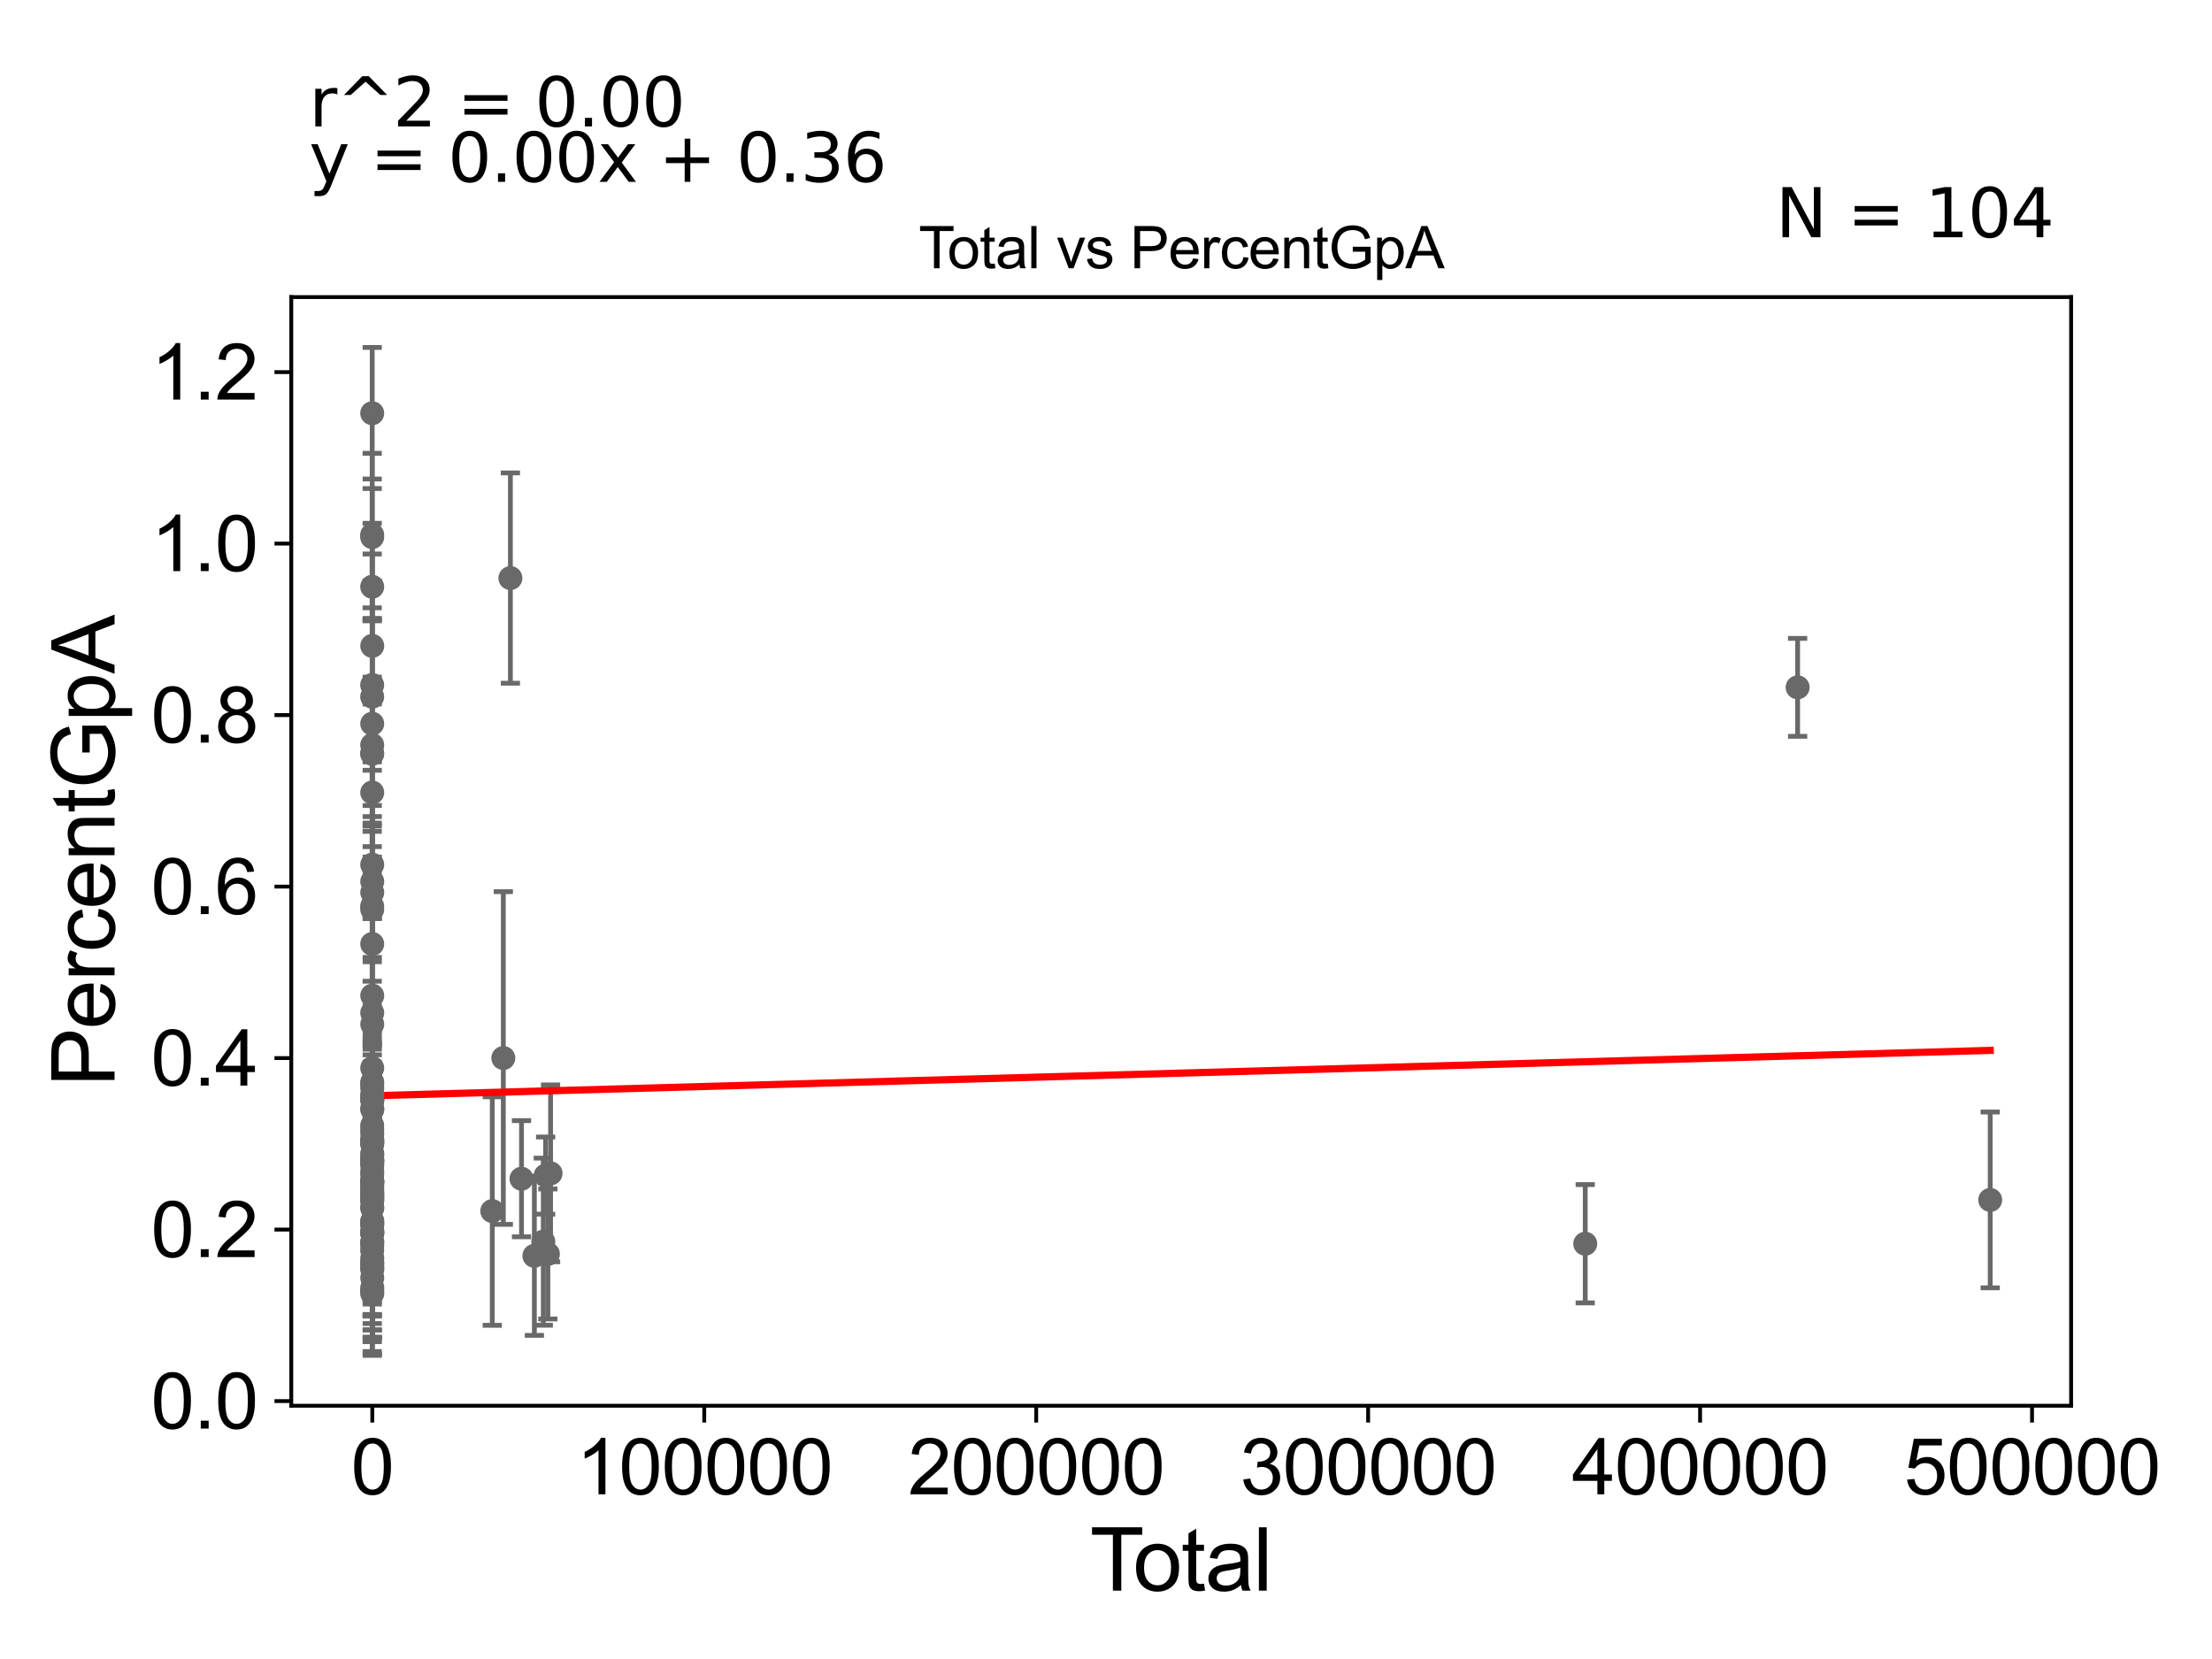 <?xml version="1.0" encoding="utf-8" standalone="no"?>
<!DOCTYPE svg PUBLIC "-//W3C//DTD SVG 1.1//EN"
  "http://www.w3.org/Graphics/SVG/1.1/DTD/svg11.dtd">
<svg xmlns:xlink="http://www.w3.org/1999/xlink" width="460.8pt" height="345.6pt" viewBox="0 0 460.8 345.6" xmlns="http://www.w3.org/2000/svg" version="1.1">
 <defs>
  <style type="text/css">*{stroke-linejoin: round; stroke-linecap: butt}</style>
 </defs>
 <g id="figure_1">
  <g id="patch_1">
   <path d="M 0 345.6 
L 460.8 345.6 
L 460.8 0 
L 0 0 
z
" style="fill: #ffffff"/>
  </g>
  <g id="axes_1">
   <g id="patch_2">
    <path d="M 60.68 292.84 
L 431.451 292.84 
L 431.451 61.886 
L 60.68 61.886 
z
" style="fill: #ffffff"/>
   </g>
   <g id="PathCollection_1">
    <defs>
     <path id="m5fd42e5213" d="M 0 1.118 
C 0.297 1.118 0.581 1 0.791 0.791 
C 1 0.581 1.118 0.297 1.118 0 
C 1.118 -0.297 1 -0.581 0.791 -0.791 
C 0.581 -1 0.297 -1.118 0 -1.118 
C -0.297 -1.118 -0.581 -1 -0.791 -0.791 
C -1 -0.581 -1.118 -0.297 -1.118 0 
C -1.118 0.297 -1 0.581 -0.791 0.791 
C -0.581 1 -0.297 1.118 0 1.118 
z
" style="stroke: #696969"/>
    </defs>
    <g clip-path="url(#pb10badeef5)">
     <use xlink:href="#m5fd42e5213" x="414.598" y="249.967" style="fill: #696969; stroke: #696969"/>
     <use xlink:href="#m5fd42e5213" x="77.537" y="228.342" style="fill: #696969; stroke: #696969"/>
     <use xlink:href="#m5fd42e5213" x="77.544" y="225.446" style="fill: #696969; stroke: #696969"/>
     <use xlink:href="#m5fd42e5213" x="77.544" y="246.033" style="fill: #696969; stroke: #696969"/>
     <use xlink:href="#m5fd42e5213" x="77.544" y="210.976" style="fill: #696969; stroke: #696969"/>
     <use xlink:href="#m5fd42e5213" x="77.544" y="249.941" style="fill: #696969; stroke: #696969"/>
     <use xlink:href="#m5fd42e5213" x="77.544" y="238.306" style="fill: #696969; stroke: #696969"/>
     <use xlink:href="#m5fd42e5213" x="77.544" y="251.596" style="fill: #696969; stroke: #696969"/>
     <use xlink:href="#m5fd42e5213" x="77.545" y="207.403" style="fill: #696969; stroke: #696969"/>
     <use xlink:href="#m5fd42e5213" x="77.545" y="230.881" style="fill: #696969; stroke: #696969"/>
     <use xlink:href="#m5fd42e5213" x="77.545" y="235.276" style="fill: #696969; stroke: #696969"/>
     <use xlink:href="#m5fd42e5213" x="77.536" y="145.141" style="fill: #696969; stroke: #696969"/>
     <use xlink:href="#m5fd42e5213" x="77.545" y="256.928" style="fill: #696969; stroke: #696969"/>
     <use xlink:href="#m5fd42e5213" x="77.545" y="269.178" style="fill: #696969; stroke: #696969"/>
     <use xlink:href="#m5fd42e5213" x="77.545" y="240.7" style="fill: #696969; stroke: #696969"/>
     <use xlink:href="#m5fd42e5213" x="77.536" y="228.129" style="fill: #696969; stroke: #696969"/>
     <use xlink:href="#m5fd42e5213" x="77.536" y="225.88" style="fill: #696969; stroke: #696969"/>
     <use xlink:href="#m5fd42e5213" x="77.536" y="262.972" style="fill: #696969; stroke: #696969"/>
     <use xlink:href="#m5fd42e5213" x="77.545" y="269.473" style="fill: #696969; stroke: #696969"/>
     <use xlink:href="#m5fd42e5213" x="374.479" y="143.186" style="fill: #696969; stroke: #696969"/>
     <use xlink:href="#m5fd42e5213" x="77.545" y="226.682" style="fill: #696969; stroke: #696969"/>
     <use xlink:href="#m5fd42e5213" x="77.546" y="183.633" style="fill: #696969; stroke: #696969"/>
     <use xlink:href="#m5fd42e5213" x="77.54" y="157.018" style="fill: #696969; stroke: #696969"/>
     <use xlink:href="#m5fd42e5213" x="77.546" y="189.443" style="fill: #696969; stroke: #696969"/>
     <use xlink:href="#m5fd42e5213" x="77.543" y="246.408" style="fill: #696969; stroke: #696969"/>
     <use xlink:href="#m5fd42e5213" x="77.535" y="260.49" style="fill: #696969; stroke: #696969"/>
     <use xlink:href="#m5fd42e5213" x="77.537" y="234.449" style="fill: #696969; stroke: #696969"/>
     <use xlink:href="#m5fd42e5213" x="77.537" y="122.236" style="fill: #696969; stroke: #696969"/>
     <use xlink:href="#m5fd42e5213" x="77.54" y="268.708" style="fill: #696969; stroke: #696969"/>
     <use xlink:href="#m5fd42e5213" x="77.54" y="238.034" style="fill: #696969; stroke: #696969"/>
     <use xlink:href="#m5fd42e5213" x="77.54" y="250.261" style="fill: #696969; stroke: #696969"/>
     <use xlink:href="#m5fd42e5213" x="77.54" y="241.669" style="fill: #696969; stroke: #696969"/>
     <use xlink:href="#m5fd42e5213" x="77.541" y="165.094" style="fill: #696969; stroke: #696969"/>
     <use xlink:href="#m5fd42e5213" x="77.541" y="244.671" style="fill: #696969; stroke: #696969"/>
     <use xlink:href="#m5fd42e5213" x="77.539" y="246.305" style="fill: #696969; stroke: #696969"/>
     <use xlink:href="#m5fd42e5213" x="77.541" y="242.692" style="fill: #696969; stroke: #696969"/>
     <use xlink:href="#m5fd42e5213" x="77.541" y="180.125" style="fill: #696969; stroke: #696969"/>
     <use xlink:href="#m5fd42e5213" x="77.541" y="247.505" style="fill: #696969; stroke: #696969"/>
     <use xlink:href="#m5fd42e5213" x="77.541" y="150.761" style="fill: #696969; stroke: #696969"/>
     <use xlink:href="#m5fd42e5213" x="77.539" y="237.499" style="fill: #696969; stroke: #696969"/>
     <use xlink:href="#m5fd42e5213" x="77.541" y="155.196" style="fill: #696969; stroke: #696969"/>
     <use xlink:href="#m5fd42e5213" x="77.541" y="256.851" style="fill: #696969; stroke: #696969"/>
     <use xlink:href="#m5fd42e5213" x="77.542" y="196.645" style="fill: #696969; stroke: #696969"/>
     <use xlink:href="#m5fd42e5213" x="77.542" y="263.718" style="fill: #696969; stroke: #696969"/>
     <use xlink:href="#m5fd42e5213" x="77.538" y="86.083" style="fill: #696969; stroke: #696969"/>
     <use xlink:href="#m5fd42e5213" x="77.538" y="254.522" style="fill: #696969; stroke: #696969"/>
     <use xlink:href="#m5fd42e5213" x="77.538" y="246.237" style="fill: #696969; stroke: #696969"/>
     <use xlink:href="#m5fd42e5213" x="77.542" y="248.096" style="fill: #696969; stroke: #696969"/>
     <use xlink:href="#m5fd42e5213" x="77.543" y="222.479" style="fill: #696969; stroke: #696969"/>
     <use xlink:href="#m5fd42e5213" x="77.543" y="238.201" style="fill: #696969; stroke: #696969"/>
     <use xlink:href="#m5fd42e5213" x="77.543" y="258.761" style="fill: #696969; stroke: #696969"/>
     <use xlink:href="#m5fd42e5213" x="77.543" y="259.452" style="fill: #696969; stroke: #696969"/>
     <use xlink:href="#m5fd42e5213" x="77.546" y="249.745" style="fill: #696969; stroke: #696969"/>
     <use xlink:href="#m5fd42e5213" x="77.546" y="254.944" style="fill: #696969; stroke: #696969"/>
     <use xlink:href="#m5fd42e5213" x="77.551" y="264.184" style="fill: #696969; stroke: #696969"/>
     <use xlink:href="#m5fd42e5213" x="77.55" y="246.939" style="fill: #696969; stroke: #696969"/>
     <use xlink:href="#m5fd42e5213" x="114.133" y="261.225" style="fill: #696969; stroke: #696969"/>
     <use xlink:href="#m5fd42e5213" x="77.546" y="246" style="fill: #696969; stroke: #696969"/>
     <use xlink:href="#m5fd42e5213" x="77.552" y="237.44" style="fill: #696969; stroke: #696969"/>
     <use xlink:href="#m5fd42e5213" x="77.552" y="258.739" style="fill: #696969; stroke: #696969"/>
     <use xlink:href="#m5fd42e5213" x="113.665" y="244.893" style="fill: #696969; stroke: #696969"/>
     <use xlink:href="#m5fd42e5213" x="77.552" y="248.454" style="fill: #696969; stroke: #696969"/>
     <use xlink:href="#m5fd42e5213" x="77.553" y="242.358" style="fill: #696969; stroke: #696969"/>
     <use xlink:href="#m5fd42e5213" x="77.555" y="241.833" style="fill: #696969; stroke: #696969"/>
     <use xlink:href="#m5fd42e5213" x="77.556" y="254.36" style="fill: #696969; stroke: #696969"/>
     <use xlink:href="#m5fd42e5213" x="114.696" y="244.43" style="fill: #696969; stroke: #696969"/>
     <use xlink:href="#m5fd42e5213" x="77.557" y="241.667" style="fill: #696969; stroke: #696969"/>
     <use xlink:href="#m5fd42e5213" x="113.179" y="258.663" style="fill: #696969; stroke: #696969"/>
     <use xlink:href="#m5fd42e5213" x="77.558" y="263.169" style="fill: #696969; stroke: #696969"/>
     <use xlink:href="#m5fd42e5213" x="111.321" y="261.605" style="fill: #696969; stroke: #696969"/>
     <use xlink:href="#m5fd42e5213" x="77.558" y="268.241" style="fill: #696969; stroke: #696969"/>
     <use xlink:href="#m5fd42e5213" x="77.56" y="256.342" style="fill: #696969; stroke: #696969"/>
     <use xlink:href="#m5fd42e5213" x="77.56" y="229.098" style="fill: #696969; stroke: #696969"/>
     <use xlink:href="#m5fd42e5213" x="77.562" y="249.014" style="fill: #696969; stroke: #696969"/>
     <use xlink:href="#m5fd42e5213" x="77.562" y="228.959" style="fill: #696969; stroke: #696969"/>
     <use xlink:href="#m5fd42e5213" x="102.549" y="252.285" style="fill: #696969; stroke: #696969"/>
     <use xlink:href="#m5fd42e5213" x="104.853" y="220.405" style="fill: #696969; stroke: #696969"/>
     <use xlink:href="#m5fd42e5213" x="77.557" y="231.145" style="fill: #696969; stroke: #696969"/>
     <use xlink:href="#m5fd42e5213" x="77.55" y="240.28" style="fill: #696969; stroke: #696969"/>
     <use xlink:href="#m5fd42e5213" x="77.549" y="264.407" style="fill: #696969; stroke: #696969"/>
     <use xlink:href="#m5fd42e5213" x="77.549" y="243.989" style="fill: #696969; stroke: #696969"/>
     <use xlink:href="#m5fd42e5213" x="77.547" y="213.364" style="fill: #696969; stroke: #696969"/>
     <use xlink:href="#m5fd42e5213" x="77.547" y="251.618" style="fill: #696969; stroke: #696969"/>
     <use xlink:href="#m5fd42e5213" x="77.534" y="142.695" style="fill: #696969; stroke: #696969"/>
     <use xlink:href="#m5fd42e5213" x="77.547" y="246.17" style="fill: #696969; stroke: #696969"/>
     <use xlink:href="#m5fd42e5213" x="77.547" y="237.847" style="fill: #696969; stroke: #696969"/>
     <use xlink:href="#m5fd42e5213" x="77.547" y="249.406" style="fill: #696969; stroke: #696969"/>
     <use xlink:href="#m5fd42e5213" x="77.547" y="229.222" style="fill: #696969; stroke: #696969"/>
     <use xlink:href="#m5fd42e5213" x="77.548" y="236.15" style="fill: #696969; stroke: #696969"/>
     <use xlink:href="#m5fd42e5213" x="77.533" y="111.41" style="fill: #696969; stroke: #696969"/>
     <use xlink:href="#m5fd42e5213" x="77.533" y="111.885" style="fill: #696969; stroke: #696969"/>
     <use xlink:href="#m5fd42e5213" x="106.325" y="120.424" style="fill: #696969; stroke: #696969"/>
     <use xlink:href="#m5fd42e5213" x="77.533" y="156.964" style="fill: #696969; stroke: #696969"/>
     <use xlink:href="#m5fd42e5213" x="77.548" y="256.839" style="fill: #696969; stroke: #696969"/>
     <use xlink:href="#m5fd42e5213" x="77.548" y="262.108" style="fill: #696969; stroke: #696969"/>
     <use xlink:href="#m5fd42e5213" x="77.548" y="248.831" style="fill: #696969; stroke: #696969"/>
     <use xlink:href="#m5fd42e5213" x="330.233" y="259.092" style="fill: #696969; stroke: #696969"/>
     <use xlink:href="#m5fd42e5213" x="77.548" y="185.91" style="fill: #696969; stroke: #696969"/>
     <use xlink:href="#m5fd42e5213" x="77.548" y="256.717" style="fill: #696969; stroke: #696969"/>
     <use xlink:href="#m5fd42e5213" x="77.548" y="134.547" style="fill: #696969; stroke: #696969"/>
     <use xlink:href="#m5fd42e5213" x="77.549" y="255.11" style="fill: #696969; stroke: #696969"/>
     <use xlink:href="#m5fd42e5213" x="77.549" y="266.177" style="fill: #696969; stroke: #696969"/>
     <use xlink:href="#m5fd42e5213" x="77.533" y="188.796" style="fill: #696969; stroke: #696969"/>
     <use xlink:href="#m5fd42e5213" x="108.639" y="245.55" style="fill: #696969; stroke: #696969"/>
    </g>
   </g>
   <g id="matplotlib.axis_1">
    <g id="xtick_1">
     <g id="line2d_1">
      <defs>
       <path id="m97b6dbff70" d="M 0 0 
L 0 3.5 
" style="stroke: #000000; stroke-width: 0.8"/>
      </defs>
      <g>
       <use xlink:href="#m97b6dbff70" x="77.557" y="292.84" style="stroke: #000000; stroke-width: 0.8"/>
      </g>
     </g>
     <g id="text_1">
      <!-- 0 -->
      <g transform="translate(73.108 311.293)scale(0.16 -0.16)">
       <defs>
        <path id="ArialMT-30" d="M 266 2259 
Q 266 3072 433 3567 
Q 600 4063 929 4331 
Q 1259 4600 1759 4600 
Q 2128 4600 2406 4451 
Q 2684 4303 2865 4023 
Q 3047 3744 3150 3342 
Q 3253 2941 3253 2259 
Q 3253 1453 3087 958 
Q 2922 463 2592 192 
Q 2263 -78 1759 -78 
Q 1097 -78 719 397 
Q 266 969 266 2259 
z
M 844 2259 
Q 844 1131 1108 757 
Q 1372 384 1759 384 
Q 2147 384 2411 759 
Q 2675 1134 2675 2259 
Q 2675 3391 2411 3762 
Q 2147 4134 1753 4134 
Q 1366 4134 1134 3806 
Q 844 3388 844 2259 
z
" transform="scale(0.016)"/>
       </defs>
       <use xlink:href="#ArialMT-30"/>
      </g>
     </g>
    </g>
    <g id="xtick_2">
     <g id="line2d_2">
      <g>
       <use xlink:href="#m97b6dbff70" x="146.707" y="292.84" style="stroke: #000000; stroke-width: 0.8"/>
      </g>
     </g>
     <g id="text_2">
      <!-- 100000 -->
      <g transform="translate(120.015 311.293)scale(0.16 -0.16)">
       <defs>
        <path id="ArialMT-31" d="M 2384 0 
L 1822 0 
L 1822 3584 
Q 1619 3391 1289 3197 
Q 959 3003 697 2906 
L 697 3450 
Q 1169 3672 1522 3987 
Q 1875 4303 2022 4600 
L 2384 4600 
L 2384 0 
z
" transform="scale(0.016)"/>
       </defs>
       <use xlink:href="#ArialMT-31"/>
       <use xlink:href="#ArialMT-30" x="55.615"/>
       <use xlink:href="#ArialMT-30" x="111.23"/>
       <use xlink:href="#ArialMT-30" x="166.846"/>
       <use xlink:href="#ArialMT-30" x="222.461"/>
       <use xlink:href="#ArialMT-30" x="278.076"/>
      </g>
     </g>
    </g>
    <g id="xtick_3">
     <g id="line2d_3">
      <g>
       <use xlink:href="#m97b6dbff70" x="215.858" y="292.84" style="stroke: #000000; stroke-width: 0.8"/>
      </g>
     </g>
     <g id="text_3">
      <!-- 200000 -->
      <g transform="translate(189.165 311.293)scale(0.16 -0.16)">
       <defs>
        <path id="ArialMT-32" d="M 3222 541 
L 3222 0 
L 194 0 
Q 188 203 259 391 
Q 375 700 629 1000 
Q 884 1300 1366 1694 
Q 2113 2306 2375 2664 
Q 2638 3022 2638 3341 
Q 2638 3675 2398 3904 
Q 2159 4134 1775 4134 
Q 1369 4134 1125 3890 
Q 881 3647 878 3216 
L 300 3275 
Q 359 3922 746 4261 
Q 1134 4600 1788 4600 
Q 2447 4600 2831 4234 
Q 3216 3869 3216 3328 
Q 3216 3053 3103 2787 
Q 2991 2522 2730 2228 
Q 2469 1934 1863 1422 
Q 1356 997 1212 845 
Q 1069 694 975 541 
L 3222 541 
z
" transform="scale(0.016)"/>
       </defs>
       <use xlink:href="#ArialMT-32"/>
       <use xlink:href="#ArialMT-30" x="55.615"/>
       <use xlink:href="#ArialMT-30" x="111.23"/>
       <use xlink:href="#ArialMT-30" x="166.846"/>
       <use xlink:href="#ArialMT-30" x="222.461"/>
       <use xlink:href="#ArialMT-30" x="278.076"/>
      </g>
     </g>
    </g>
    <g id="xtick_4">
     <g id="line2d_4">
      <g>
       <use xlink:href="#m97b6dbff70" x="285.008" y="292.84" style="stroke: #000000; stroke-width: 0.8"/>
      </g>
     </g>
     <g id="text_4">
      <!-- 300000 -->
      <g transform="translate(258.315 311.293)scale(0.16 -0.16)">
       <defs>
        <path id="ArialMT-33" d="M 269 1209 
L 831 1284 
Q 928 806 1161 595 
Q 1394 384 1728 384 
Q 2125 384 2398 659 
Q 2672 934 2672 1341 
Q 2672 1728 2419 1979 
Q 2166 2231 1775 2231 
Q 1616 2231 1378 2169 
L 1441 2663 
Q 1497 2656 1531 2656 
Q 1891 2656 2178 2843 
Q 2466 3031 2466 3422 
Q 2466 3731 2256 3934 
Q 2047 4138 1716 4138 
Q 1388 4138 1169 3931 
Q 950 3725 888 3313 
L 325 3413 
Q 428 3978 793 4289 
Q 1159 4600 1703 4600 
Q 2078 4600 2393 4439 
Q 2709 4278 2876 4000 
Q 3044 3722 3044 3409 
Q 3044 3113 2884 2869 
Q 2725 2625 2413 2481 
Q 2819 2388 3044 2092 
Q 3269 1797 3269 1353 
Q 3269 753 2831 336 
Q 2394 -81 1725 -81 
Q 1122 -81 723 278 
Q 325 638 269 1209 
z
" transform="scale(0.016)"/>
       </defs>
       <use xlink:href="#ArialMT-33"/>
       <use xlink:href="#ArialMT-30" x="55.615"/>
       <use xlink:href="#ArialMT-30" x="111.23"/>
       <use xlink:href="#ArialMT-30" x="166.846"/>
       <use xlink:href="#ArialMT-30" x="222.461"/>
       <use xlink:href="#ArialMT-30" x="278.076"/>
      </g>
     </g>
    </g>
    <g id="xtick_5">
     <g id="line2d_5">
      <g>
       <use xlink:href="#m97b6dbff70" x="354.158" y="292.84" style="stroke: #000000; stroke-width: 0.8"/>
      </g>
     </g>
     <g id="text_5">
      <!-- 400000 -->
      <g transform="translate(327.466 311.293)scale(0.16 -0.16)">
       <defs>
        <path id="ArialMT-34" d="M 2069 0 
L 2069 1097 
L 81 1097 
L 81 1613 
L 2172 4581 
L 2631 4581 
L 2631 1613 
L 3250 1613 
L 3250 1097 
L 2631 1097 
L 2631 0 
L 2069 0 
z
M 2069 1613 
L 2069 3678 
L 634 1613 
L 2069 1613 
z
" transform="scale(0.016)"/>
       </defs>
       <use xlink:href="#ArialMT-34"/>
       <use xlink:href="#ArialMT-30" x="55.615"/>
       <use xlink:href="#ArialMT-30" x="111.23"/>
       <use xlink:href="#ArialMT-30" x="166.846"/>
       <use xlink:href="#ArialMT-30" x="222.461"/>
       <use xlink:href="#ArialMT-30" x="278.076"/>
      </g>
     </g>
    </g>
    <g id="xtick_6">
     <g id="line2d_6">
      <g>
       <use xlink:href="#m97b6dbff70" x="423.309" y="292.84" style="stroke: #000000; stroke-width: 0.8"/>
      </g>
     </g>
     <g id="text_6">
      <!-- 500000 -->
      <g transform="translate(396.616 311.293)scale(0.16 -0.16)">
       <defs>
        <path id="ArialMT-35" d="M 266 1200 
L 856 1250 
Q 922 819 1161 601 
Q 1400 384 1738 384 
Q 2144 384 2425 690 
Q 2706 997 2706 1503 
Q 2706 1984 2436 2262 
Q 2166 2541 1728 2541 
Q 1456 2541 1237 2417 
Q 1019 2294 894 2097 
L 366 2166 
L 809 4519 
L 3088 4519 
L 3088 3981 
L 1259 3981 
L 1013 2750 
Q 1425 3038 1878 3038 
Q 2478 3038 2890 2622 
Q 3303 2206 3303 1553 
Q 3303 931 2941 478 
Q 2500 -78 1738 -78 
Q 1113 -78 717 272 
Q 322 622 266 1200 
z
" transform="scale(0.016)"/>
       </defs>
       <use xlink:href="#ArialMT-35"/>
       <use xlink:href="#ArialMT-30" x="55.615"/>
       <use xlink:href="#ArialMT-30" x="111.23"/>
       <use xlink:href="#ArialMT-30" x="166.846"/>
       <use xlink:href="#ArialMT-30" x="222.461"/>
       <use xlink:href="#ArialMT-30" x="278.076"/>
      </g>
     </g>
    </g>
    <g id="text_7">
     <!-- Total -->
     <g transform="translate(227.06 331.357)scale(0.18 -0.18)">
      <defs>
       <path id="ArialMT-54" d="M 1659 0 
L 1659 4041 
L 150 4041 
L 150 4581 
L 3781 4581 
L 3781 4041 
L 2266 4041 
L 2266 0 
L 1659 0 
z
" transform="scale(0.016)"/>
       <path id="ArialMT-6f" d="M 213 1659 
Q 213 2581 725 3025 
Q 1153 3394 1769 3394 
Q 2453 3394 2887 2945 
Q 3322 2497 3322 1706 
Q 3322 1066 3130 698 
Q 2938 331 2570 128 
Q 2203 -75 1769 -75 
Q 1072 -75 642 372 
Q 213 819 213 1659 
z
M 791 1659 
Q 791 1022 1069 705 
Q 1347 388 1769 388 
Q 2188 388 2466 706 
Q 2744 1025 2744 1678 
Q 2744 2294 2464 2611 
Q 2184 2928 1769 2928 
Q 1347 2928 1069 2612 
Q 791 2297 791 1659 
z
" transform="scale(0.016)"/>
       <path id="ArialMT-74" d="M 1650 503 
L 1731 6 
Q 1494 -44 1306 -44 
Q 1000 -44 831 53 
Q 663 150 594 308 
Q 525 466 525 972 
L 525 2881 
L 113 2881 
L 113 3319 
L 525 3319 
L 525 4141 
L 1084 4478 
L 1084 3319 
L 1650 3319 
L 1650 2881 
L 1084 2881 
L 1084 941 
Q 1084 700 1114 631 
Q 1144 563 1211 522 
Q 1278 481 1403 481 
Q 1497 481 1650 503 
z
" transform="scale(0.016)"/>
       <path id="ArialMT-61" d="M 2588 409 
Q 2275 144 1986 34 
Q 1697 -75 1366 -75 
Q 819 -75 525 192 
Q 231 459 231 875 
Q 231 1119 342 1320 
Q 453 1522 633 1644 
Q 813 1766 1038 1828 
Q 1203 1872 1538 1913 
Q 2219 1994 2541 2106 
Q 2544 2222 2544 2253 
Q 2544 2597 2384 2738 
Q 2169 2928 1744 2928 
Q 1347 2928 1158 2789 
Q 969 2650 878 2297 
L 328 2372 
Q 403 2725 575 2942 
Q 747 3159 1072 3276 
Q 1397 3394 1825 3394 
Q 2250 3394 2515 3294 
Q 2781 3194 2906 3042 
Q 3031 2891 3081 2659 
Q 3109 2516 3109 2141 
L 3109 1391 
Q 3109 606 3145 398 
Q 3181 191 3288 0 
L 2700 0 
Q 2613 175 2588 409 
z
M 2541 1666 
Q 2234 1541 1622 1453 
Q 1275 1403 1131 1340 
Q 988 1278 909 1158 
Q 831 1038 831 891 
Q 831 666 1001 516 
Q 1172 366 1500 366 
Q 1825 366 2078 508 
Q 2331 650 2450 897 
Q 2541 1088 2541 1459 
L 2541 1666 
z
" transform="scale(0.016)"/>
       <path id="ArialMT-6c" d="M 409 0 
L 409 4581 
L 972 4581 
L 972 0 
L 409 0 
z
" transform="scale(0.016)"/>
      </defs>
      <use xlink:href="#ArialMT-54"/>
      <use xlink:href="#ArialMT-6f" x="49.959"/>
      <use xlink:href="#ArialMT-74" x="105.574"/>
      <use xlink:href="#ArialMT-61" x="133.357"/>
      <use xlink:href="#ArialMT-6c" x="188.973"/>
     </g>
    </g>
   </g>
   <g id="matplotlib.axis_2">
    <g id="ytick_1">
     <g id="line2d_7">
      <defs>
       <path id="m5f8f3c14f8" d="M 0 0 
L -3.5 0 
" style="stroke: #000000; stroke-width: 0.8"/>
      </defs>
      <g>
       <use xlink:href="#m5f8f3c14f8" x="60.68" y="291.868" style="stroke: #000000; stroke-width: 0.8"/>
      </g>
     </g>
     <g id="text_8">
      <!-- 0.0 -->
      <g transform="translate(31.44 297.595)scale(0.16 -0.16)">
       <defs>
        <path id="ArialMT-2e" d="M 581 0 
L 581 641 
L 1222 641 
L 1222 0 
L 581 0 
z
" transform="scale(0.016)"/>
       </defs>
       <use xlink:href="#ArialMT-30"/>
       <use xlink:href="#ArialMT-2e" x="55.615"/>
       <use xlink:href="#ArialMT-30" x="83.398"/>
      </g>
     </g>
    </g>
    <g id="ytick_2">
     <g id="line2d_8">
      <g>
       <use xlink:href="#m5f8f3c14f8" x="60.68" y="256.143" style="stroke: #000000; stroke-width: 0.8"/>
      </g>
     </g>
     <g id="text_9">
      <!-- 0.2 -->
      <g transform="translate(31.44 261.869)scale(0.16 -0.16)">
       <use xlink:href="#ArialMT-30"/>
       <use xlink:href="#ArialMT-2e" x="55.615"/>
       <use xlink:href="#ArialMT-32" x="83.398"/>
      </g>
     </g>
    </g>
    <g id="ytick_3">
     <g id="line2d_9">
      <g>
       <use xlink:href="#m5f8f3c14f8" x="60.68" y="220.418" style="stroke: #000000; stroke-width: 0.8"/>
      </g>
     </g>
     <g id="text_10">
      <!-- 0.4 -->
      <g transform="translate(31.44 226.144)scale(0.16 -0.16)">
       <use xlink:href="#ArialMT-30"/>
       <use xlink:href="#ArialMT-2e" x="55.615"/>
       <use xlink:href="#ArialMT-34" x="83.398"/>
      </g>
     </g>
    </g>
    <g id="ytick_4">
     <g id="line2d_10">
      <g>
       <use xlink:href="#m5f8f3c14f8" x="60.68" y="184.693" style="stroke: #000000; stroke-width: 0.8"/>
      </g>
     </g>
     <g id="text_11">
      <!-- 0.6 -->
      <g transform="translate(31.44 190.419)scale(0.16 -0.16)">
       <defs>
        <path id="ArialMT-36" d="M 3184 3459 
L 2625 3416 
Q 2550 3747 2413 3897 
Q 2184 4138 1850 4138 
Q 1581 4138 1378 3988 
Q 1113 3794 959 3422 
Q 806 3050 800 2363 
Q 1003 2672 1297 2822 
Q 1591 2972 1913 2972 
Q 2475 2972 2870 2558 
Q 3266 2144 3266 1488 
Q 3266 1056 3080 686 
Q 2894 316 2569 119 
Q 2244 -78 1831 -78 
Q 1128 -78 684 439 
Q 241 956 241 2144 
Q 241 3472 731 4075 
Q 1159 4600 1884 4600 
Q 2425 4600 2770 4297 
Q 3116 3994 3184 3459 
z
M 888 1484 
Q 888 1194 1011 928 
Q 1134 663 1356 523 
Q 1578 384 1822 384 
Q 2178 384 2434 671 
Q 2691 959 2691 1453 
Q 2691 1928 2437 2201 
Q 2184 2475 1800 2475 
Q 1419 2475 1153 2201 
Q 888 1928 888 1484 
z
" transform="scale(0.016)"/>
       </defs>
       <use xlink:href="#ArialMT-30"/>
       <use xlink:href="#ArialMT-2e" x="55.615"/>
       <use xlink:href="#ArialMT-36" x="83.398"/>
      </g>
     </g>
    </g>
    <g id="ytick_5">
     <g id="line2d_11">
      <g>
       <use xlink:href="#m5f8f3c14f8" x="60.68" y="148.967" style="stroke: #000000; stroke-width: 0.8"/>
      </g>
     </g>
     <g id="text_12">
      <!-- 0.8 -->
      <g transform="translate(31.44 154.694)scale(0.16 -0.16)">
       <defs>
        <path id="ArialMT-38" d="M 1131 2484 
Q 781 2613 612 2850 
Q 444 3088 444 3419 
Q 444 3919 803 4259 
Q 1163 4600 1759 4600 
Q 2359 4600 2725 4251 
Q 3091 3903 3091 3403 
Q 3091 3084 2923 2848 
Q 2756 2613 2416 2484 
Q 2838 2347 3058 2040 
Q 3278 1734 3278 1309 
Q 3278 722 2862 322 
Q 2447 -78 1769 -78 
Q 1091 -78 675 323 
Q 259 725 259 1325 
Q 259 1772 486 2073 
Q 713 2375 1131 2484 
z
M 1019 3438 
Q 1019 3113 1228 2906 
Q 1438 2700 1772 2700 
Q 2097 2700 2305 2904 
Q 2513 3109 2513 3406 
Q 2513 3716 2298 3927 
Q 2084 4138 1766 4138 
Q 1444 4138 1231 3931 
Q 1019 3725 1019 3438 
z
M 838 1322 
Q 838 1081 952 856 
Q 1066 631 1291 507 
Q 1516 384 1775 384 
Q 2178 384 2440 643 
Q 2703 903 2703 1303 
Q 2703 1709 2433 1975 
Q 2163 2241 1756 2241 
Q 1359 2241 1098 1978 
Q 838 1716 838 1322 
z
" transform="scale(0.016)"/>
       </defs>
       <use xlink:href="#ArialMT-30"/>
       <use xlink:href="#ArialMT-2e" x="55.615"/>
       <use xlink:href="#ArialMT-38" x="83.398"/>
      </g>
     </g>
    </g>
    <g id="ytick_6">
     <g id="line2d_12">
      <g>
       <use xlink:href="#m5f8f3c14f8" x="60.68" y="113.242" style="stroke: #000000; stroke-width: 0.8"/>
      </g>
     </g>
     <g id="text_13">
      <!-- 1.0 -->
      <g transform="translate(31.44 118.968)scale(0.16 -0.16)">
       <use xlink:href="#ArialMT-31"/>
       <use xlink:href="#ArialMT-2e" x="55.615"/>
       <use xlink:href="#ArialMT-30" x="83.398"/>
      </g>
     </g>
    </g>
    <g id="ytick_7">
     <g id="line2d_13">
      <g>
       <use xlink:href="#m5f8f3c14f8" x="60.68" y="77.517" style="stroke: #000000; stroke-width: 0.8"/>
      </g>
     </g>
     <g id="text_14">
      <!-- 1.2 -->
      <g transform="translate(31.44 83.243)scale(0.16 -0.16)">
       <use xlink:href="#ArialMT-31"/>
       <use xlink:href="#ArialMT-2e" x="55.615"/>
       <use xlink:href="#ArialMT-32" x="83.398"/>
      </g>
     </g>
    </g>
    <g id="text_15">
     <!-- PercentGpA -->
     <g transform="translate(23.863 226.386)rotate(-90)scale(0.18 -0.18)">
      <defs>
       <path id="ArialMT-50" d="M 494 0 
L 494 4581 
L 2222 4581 
Q 2678 4581 2919 4538 
Q 3256 4481 3484 4323 
Q 3713 4166 3852 3881 
Q 3991 3597 3991 3256 
Q 3991 2672 3619 2267 
Q 3247 1863 2275 1863 
L 1100 1863 
L 1100 0 
L 494 0 
z
M 1100 2403 
L 2284 2403 
Q 2872 2403 3119 2622 
Q 3366 2841 3366 3238 
Q 3366 3525 3220 3729 
Q 3075 3934 2838 4000 
Q 2684 4041 2272 4041 
L 1100 4041 
L 1100 2403 
z
" transform="scale(0.016)"/>
       <path id="ArialMT-65" d="M 2694 1069 
L 3275 997 
Q 3138 488 2766 206 
Q 2394 -75 1816 -75 
Q 1088 -75 661 373 
Q 234 822 234 1631 
Q 234 2469 665 2931 
Q 1097 3394 1784 3394 
Q 2450 3394 2872 2941 
Q 3294 2488 3294 1666 
Q 3294 1616 3291 1516 
L 816 1516 
Q 847 969 1125 678 
Q 1403 388 1819 388 
Q 2128 388 2347 550 
Q 2566 713 2694 1069 
z
M 847 1978 
L 2700 1978 
Q 2663 2397 2488 2606 
Q 2219 2931 1791 2931 
Q 1403 2931 1139 2672 
Q 875 2413 847 1978 
z
" transform="scale(0.016)"/>
       <path id="ArialMT-72" d="M 416 0 
L 416 3319 
L 922 3319 
L 922 2816 
Q 1116 3169 1280 3281 
Q 1444 3394 1641 3394 
Q 1925 3394 2219 3213 
L 2025 2691 
Q 1819 2813 1613 2813 
Q 1428 2813 1281 2702 
Q 1134 2591 1072 2394 
Q 978 2094 978 1738 
L 978 0 
L 416 0 
z
" transform="scale(0.016)"/>
       <path id="ArialMT-63" d="M 2588 1216 
L 3141 1144 
Q 3050 572 2676 248 
Q 2303 -75 1759 -75 
Q 1078 -75 664 370 
Q 250 816 250 1647 
Q 250 2184 428 2587 
Q 606 2991 970 3192 
Q 1334 3394 1763 3394 
Q 2303 3394 2647 3120 
Q 2991 2847 3088 2344 
L 2541 2259 
Q 2463 2594 2264 2762 
Q 2066 2931 1784 2931 
Q 1359 2931 1093 2626 
Q 828 2322 828 1663 
Q 828 994 1084 691 
Q 1341 388 1753 388 
Q 2084 388 2306 591 
Q 2528 794 2588 1216 
z
" transform="scale(0.016)"/>
       <path id="ArialMT-6e" d="M 422 0 
L 422 3319 
L 928 3319 
L 928 2847 
Q 1294 3394 1984 3394 
Q 2284 3394 2536 3286 
Q 2788 3178 2913 3003 
Q 3038 2828 3088 2588 
Q 3119 2431 3119 2041 
L 3119 0 
L 2556 0 
L 2556 2019 
Q 2556 2363 2490 2533 
Q 2425 2703 2258 2804 
Q 2091 2906 1866 2906 
Q 1506 2906 1245 2678 
Q 984 2450 984 1813 
L 984 0 
L 422 0 
z
" transform="scale(0.016)"/>
       <path id="ArialMT-47" d="M 2638 1797 
L 2638 2334 
L 4578 2338 
L 4578 638 
Q 4131 281 3656 101 
Q 3181 -78 2681 -78 
Q 2006 -78 1454 211 
Q 903 500 622 1047 
Q 341 1594 341 2269 
Q 341 2938 620 3517 
Q 900 4097 1425 4378 
Q 1950 4659 2634 4659 
Q 3131 4659 3532 4498 
Q 3934 4338 4162 4050 
Q 4391 3763 4509 3300 
L 3963 3150 
Q 3859 3500 3706 3700 
Q 3553 3900 3268 4020 
Q 2984 4141 2638 4141 
Q 2222 4141 1919 4014 
Q 1616 3888 1430 3681 
Q 1244 3475 1141 3228 
Q 966 2803 966 2306 
Q 966 1694 1177 1281 
Q 1388 869 1791 669 
Q 2194 469 2647 469 
Q 3041 469 3416 620 
Q 3791 772 3984 944 
L 3984 1797 
L 2638 1797 
z
" transform="scale(0.016)"/>
       <path id="ArialMT-70" d="M 422 -1272 
L 422 3319 
L 934 3319 
L 934 2888 
Q 1116 3141 1344 3267 
Q 1572 3394 1897 3394 
Q 2322 3394 2647 3175 
Q 2972 2956 3137 2557 
Q 3303 2159 3303 1684 
Q 3303 1175 3120 767 
Q 2938 359 2589 142 
Q 2241 -75 1856 -75 
Q 1575 -75 1351 44 
Q 1128 163 984 344 
L 984 -1272 
L 422 -1272 
z
M 931 1641 
Q 931 1000 1190 694 
Q 1450 388 1819 388 
Q 2194 388 2461 705 
Q 2728 1022 2728 1688 
Q 2728 2322 2467 2637 
Q 2206 2953 1844 2953 
Q 1484 2953 1207 2617 
Q 931 2281 931 1641 
z
" transform="scale(0.016)"/>
       <path id="ArialMT-41" d="M -9 0 
L 1750 4581 
L 2403 4581 
L 4278 0 
L 3588 0 
L 3053 1388 
L 1138 1388 
L 634 0 
L -9 0 
z
M 1313 1881 
L 2866 1881 
L 2388 3150 
Q 2169 3728 2063 4100 
Q 1975 3659 1816 3225 
L 1313 1881 
z
" transform="scale(0.016)"/>
      </defs>
      <use xlink:href="#ArialMT-50"/>
      <use xlink:href="#ArialMT-65" x="66.699"/>
      <use xlink:href="#ArialMT-72" x="122.314"/>
      <use xlink:href="#ArialMT-63" x="155.615"/>
      <use xlink:href="#ArialMT-65" x="205.615"/>
      <use xlink:href="#ArialMT-6e" x="261.23"/>
      <use xlink:href="#ArialMT-74" x="316.846"/>
      <use xlink:href="#ArialMT-47" x="344.629"/>
      <use xlink:href="#ArialMT-70" x="422.412"/>
      <use xlink:href="#ArialMT-41" x="478.027"/>
     </g>
    </g>
   </g>
   <g id="LineCollection_1">
    <path d="M 414.598 268.279 
L 414.598 231.654 
" clip-path="url(#pb10badeef5)" style="fill: none; stroke: #696969"/>
    <path d="M 77.537 230.535 
L 77.537 226.149 
" clip-path="url(#pb10badeef5)" style="fill: none; stroke: #696969"/>
    <path d="M 77.544 234.95 
L 77.544 215.943 
" clip-path="url(#pb10badeef5)" style="fill: none; stroke: #696969"/>
    <path d="M 77.544 260.467 
L 77.544 231.6 
" clip-path="url(#pb10badeef5)" style="fill: none; stroke: #696969"/>
    <path d="M 77.544 230.584 
L 77.544 191.367 
" clip-path="url(#pb10badeef5)" style="fill: none; stroke: #696969"/>
    <path d="M 77.544 259.871 
L 77.544 240.011 
" clip-path="url(#pb10badeef5)" style="fill: none; stroke: #696969"/>
    <path d="M 77.544 238.934 
L 77.544 237.678 
" clip-path="url(#pb10badeef5)" style="fill: none; stroke: #696969"/>
    <path d="M 77.544 254.793 
L 77.544 248.398 
" clip-path="url(#pb10badeef5)" style="fill: none; stroke: #696969"/>
    <path d="M 77.545 225.002 
L 77.545 189.805 
" clip-path="url(#pb10badeef5)" style="fill: none; stroke: #696969"/>
    <path d="M 77.545 243.896 
L 77.545 217.866 
" clip-path="url(#pb10badeef5)" style="fill: none; stroke: #696969"/>
    <path d="M 77.545 239.833 
L 77.545 230.718 
" clip-path="url(#pb10badeef5)" style="fill: none; stroke: #696969"/>
    <path d="M 77.536 145.762 
L 77.536 144.519 
" clip-path="url(#pb10badeef5)" style="fill: none; stroke: #696969"/>
    <path d="M 77.545 266.292 
L 77.545 247.565 
" clip-path="url(#pb10badeef5)" style="fill: none; stroke: #696969"/>
    <path d="M 77.545 282.042 
L 77.545 256.314 
" clip-path="url(#pb10badeef5)" style="fill: none; stroke: #696969"/>
    <path d="M 77.545 247.803 
L 77.545 233.598 
" clip-path="url(#pb10badeef5)" style="fill: none; stroke: #696969"/>
    <path d="M 77.536 234.975 
L 77.536 221.284 
" clip-path="url(#pb10badeef5)" style="fill: none; stroke: #696969"/>
    <path d="M 77.536 266.898 
L 77.536 184.861 
" clip-path="url(#pb10badeef5)" style="fill: none; stroke: #696969"/>
    <path d="M 77.536 274.179 
L 77.536 251.765 
" clip-path="url(#pb10badeef5)" style="fill: none; stroke: #696969"/>
    <path d="M 77.545 278.721 
L 77.545 260.225 
" clip-path="url(#pb10badeef5)" style="fill: none; stroke: #696969"/>
    <path d="M 374.479 153.387 
L 374.479 132.985 
" clip-path="url(#pb10badeef5)" style="fill: none; stroke: #696969"/>
    <path d="M 77.545 228.948 
L 77.545 224.415 
" clip-path="url(#pb10badeef5)" style="fill: none; stroke: #696969"/>
    <path d="M 77.546 199.46 
L 77.546 167.805 
" clip-path="url(#pb10badeef5)" style="fill: none; stroke: #696969"/>
    <path d="M 77.54 172.088 
L 77.54 141.949 
" clip-path="url(#pb10badeef5)" style="fill: none; stroke: #696969"/>
    <path d="M 77.546 200.35 
L 77.546 178.537 
" clip-path="url(#pb10badeef5)" style="fill: none; stroke: #696969"/>
    <path d="M 77.543 266.273 
L 77.543 226.543 
" clip-path="url(#pb10badeef5)" style="fill: none; stroke: #696969"/>
    <path d="M 77.535 273.972 
L 77.535 247.008 
" clip-path="url(#pb10badeef5)" style="fill: none; stroke: #696969"/>
    <path d="M 77.537 252.214 
L 77.537 216.684 
" clip-path="url(#pb10badeef5)" style="fill: none; stroke: #696969"/>
    <path d="M 77.537 129.065 
L 77.537 115.407 
" clip-path="url(#pb10badeef5)" style="fill: none; stroke: #696969"/>
    <path d="M 77.54 281.551 
L 77.54 255.864 
" clip-path="url(#pb10badeef5)" style="fill: none; stroke: #696969"/>
    <path d="M 77.54 238.87 
L 77.54 237.198 
" clip-path="url(#pb10badeef5)" style="fill: none; stroke: #696969"/>
    <path d="M 77.54 255.512 
L 77.54 245.01 
" clip-path="url(#pb10badeef5)" style="fill: none; stroke: #696969"/>
    <path d="M 77.54 247.941 
L 77.54 235.398 
" clip-path="url(#pb10badeef5)" style="fill: none; stroke: #696969"/>
    <path d="M 77.541 171.469 
L 77.541 158.719 
" clip-path="url(#pb10badeef5)" style="fill: none; stroke: #696969"/>
    <path d="M 77.541 246.44 
L 77.541 242.903 
" clip-path="url(#pb10badeef5)" style="fill: none; stroke: #696969"/>
    <path d="M 77.539 261.06 
L 77.539 231.55 
" clip-path="url(#pb10badeef5)" style="fill: none; stroke: #696969"/>
    <path d="M 77.541 271.101 
L 77.541 214.282 
" clip-path="url(#pb10badeef5)" style="fill: none; stroke: #696969"/>
    <path d="M 77.541 190.145 
L 77.541 170.106 
" clip-path="url(#pb10badeef5)" style="fill: none; stroke: #696969"/>
    <path d="M 77.541 262.356 
L 77.541 232.654 
" clip-path="url(#pb10badeef5)" style="fill: none; stroke: #696969"/>
    <path d="M 77.541 160.459 
L 77.541 141.063 
" clip-path="url(#pb10badeef5)" style="fill: none; stroke: #696969"/>
    <path d="M 77.539 252.308 
L 77.539 222.69 
" clip-path="url(#pb10badeef5)" style="fill: none; stroke: #696969"/>
    <path d="M 77.541 181.566 
L 77.541 128.825 
" clip-path="url(#pb10badeef5)" style="fill: none; stroke: #696969"/>
    <path d="M 77.541 260.92 
L 77.541 252.783 
" clip-path="url(#pb10badeef5)" style="fill: none; stroke: #696969"/>
    <path d="M 77.542 207.5 
L 77.542 185.79 
" clip-path="url(#pb10badeef5)" style="fill: none; stroke: #696969"/>
    <path d="M 77.542 279.497 
L 77.542 247.939 
" clip-path="url(#pb10badeef5)" style="fill: none; stroke: #696969"/>
    <path d="M 77.538 99.783 
L 77.538 72.384 
" clip-path="url(#pb10badeef5)" style="fill: none; stroke: #696969"/>
    <path d="M 77.538 258.517 
L 77.538 250.527 
" clip-path="url(#pb10badeef5)" style="fill: none; stroke: #696969"/>
    <path d="M 77.538 255.62 
L 77.538 236.853 
" clip-path="url(#pb10badeef5)" style="fill: none; stroke: #696969"/>
    <path d="M 77.542 254.934 
L 77.542 241.258 
" clip-path="url(#pb10badeef5)" style="fill: none; stroke: #696969"/>
    <path d="M 77.543 227.457 
L 77.543 217.501 
" clip-path="url(#pb10badeef5)" style="fill: none; stroke: #696969"/>
    <path d="M 77.543 244.58 
L 77.543 231.821 
" clip-path="url(#pb10badeef5)" style="fill: none; stroke: #696969"/>
    <path d="M 77.543 269.121 
L 77.543 248.401 
" clip-path="url(#pb10badeef5)" style="fill: none; stroke: #696969"/>
    <path d="M 77.543 268.064 
L 77.543 250.841 
" clip-path="url(#pb10badeef5)" style="fill: none; stroke: #696969"/>
    <path d="M 77.546 256.774 
L 77.546 242.716 
" clip-path="url(#pb10badeef5)" style="fill: none; stroke: #696969"/>
    <path d="M 77.546 256.878 
L 77.546 253.011 
" clip-path="url(#pb10badeef5)" style="fill: none; stroke: #696969"/>
    <path d="M 77.551 277.058 
L 77.551 251.31 
" clip-path="url(#pb10badeef5)" style="fill: none; stroke: #696969"/>
    <path d="M 77.55 253.074 
L 77.55 240.803 
" clip-path="url(#pb10badeef5)" style="fill: none; stroke: #696969"/>
    <path d="M 114.133 274.769 
L 114.133 247.682 
" clip-path="url(#pb10badeef5)" style="fill: none; stroke: #696969"/>
    <path d="M 77.546 255.375 
L 77.546 236.626 
" clip-path="url(#pb10badeef5)" style="fill: none; stroke: #696969"/>
    <path d="M 77.552 241.105 
L 77.552 233.776 
" clip-path="url(#pb10badeef5)" style="fill: none; stroke: #696969"/>
    <path d="M 77.552 262.475 
L 77.552 255.004 
" clip-path="url(#pb10badeef5)" style="fill: none; stroke: #696969"/>
    <path d="M 113.665 252.927 
L 113.665 236.859 
" clip-path="url(#pb10badeef5)" style="fill: none; stroke: #696969"/>
    <path d="M 77.552 251.716 
L 77.552 245.191 
" clip-path="url(#pb10badeef5)" style="fill: none; stroke: #696969"/>
    <path d="M 77.553 248.116 
L 77.553 236.6 
" clip-path="url(#pb10badeef5)" style="fill: none; stroke: #696969"/>
    <path d="M 77.555 258.236 
L 77.555 225.43 
" clip-path="url(#pb10badeef5)" style="fill: none; stroke: #696969"/>
    <path d="M 77.556 265.018 
L 77.556 243.702 
" clip-path="url(#pb10badeef5)" style="fill: none; stroke: #696969"/>
    <path d="M 114.696 262.848 
L 114.696 226.013 
" clip-path="url(#pb10badeef5)" style="fill: none; stroke: #696969"/>
    <path d="M 77.557 246.984 
L 77.557 236.35 
" clip-path="url(#pb10badeef5)" style="fill: none; stroke: #696969"/>
    <path d="M 113.179 276.071 
L 113.179 241.254 
" clip-path="url(#pb10badeef5)" style="fill: none; stroke: #696969"/>
    <path d="M 77.558 278.674 
L 77.558 247.664 
" clip-path="url(#pb10badeef5)" style="fill: none; stroke: #696969"/>
    <path d="M 111.321 278.183 
L 111.321 245.026 
" clip-path="url(#pb10badeef5)" style="fill: none; stroke: #696969"/>
    <path d="M 77.558 282.342 
L 77.558 254.141 
" clip-path="url(#pb10badeef5)" style="fill: none; stroke: #696969"/>
    <path d="M 77.56 267.009 
L 77.56 245.675 
" clip-path="url(#pb10badeef5)" style="fill: none; stroke: #696969"/>
    <path d="M 77.56 246.699 
L 77.56 211.497 
" clip-path="url(#pb10badeef5)" style="fill: none; stroke: #696969"/>
    <path d="M 77.562 265.569 
L 77.562 232.458 
" clip-path="url(#pb10badeef5)" style="fill: none; stroke: #696969"/>
    <path d="M 77.562 242.954 
L 77.562 214.963 
" clip-path="url(#pb10badeef5)" style="fill: none; stroke: #696969"/>
    <path d="M 102.549 276.088 
L 102.549 228.482 
" clip-path="url(#pb10badeef5)" style="fill: none; stroke: #696969"/>
    <path d="M 104.853 255.055 
L 104.853 185.755 
" clip-path="url(#pb10badeef5)" style="fill: none; stroke: #696969"/>
    <path d="M 77.557 235.055 
L 77.557 227.235 
" clip-path="url(#pb10badeef5)" style="fill: none; stroke: #696969"/>
    <path d="M 77.55 260.822 
L 77.55 219.738 
" clip-path="url(#pb10badeef5)" style="fill: none; stroke: #696969"/>
    <path d="M 77.549 271.649 
L 77.549 257.164 
" clip-path="url(#pb10badeef5)" style="fill: none; stroke: #696969"/>
    <path d="M 77.549 257.547 
L 77.549 230.431 
" clip-path="url(#pb10badeef5)" style="fill: none; stroke: #696969"/>
    <path d="M 77.547 217.189 
L 77.547 209.539 
" clip-path="url(#pb10badeef5)" style="fill: none; stroke: #696969"/>
    <path d="M 77.547 278.549 
L 77.547 224.686 
" clip-path="url(#pb10badeef5)" style="fill: none; stroke: #696969"/>
    <path d="M 77.534 176.371 
L 77.534 109.019 
" clip-path="url(#pb10badeef5)" style="fill: none; stroke: #696969"/>
    <path d="M 77.547 250.373 
L 77.547 241.966 
" clip-path="url(#pb10badeef5)" style="fill: none; stroke: #696969"/>
    <path d="M 77.547 257.13 
L 77.547 218.565 
" clip-path="url(#pb10badeef5)" style="fill: none; stroke: #696969"/>
    <path d="M 77.547 277.041 
L 77.547 221.77 
" clip-path="url(#pb10badeef5)" style="fill: none; stroke: #696969"/>
    <path d="M 77.547 248.157 
L 77.547 210.287 
" clip-path="url(#pb10badeef5)" style="fill: none; stroke: #696969"/>
    <path d="M 77.548 259.658 
L 77.548 212.643 
" clip-path="url(#pb10badeef5)" style="fill: none; stroke: #696969"/>
    <path d="M 77.533 121.045 
L 77.533 101.776 
" clip-path="url(#pb10badeef5)" style="fill: none; stroke: #696969"/>
    <path d="M 77.533 129.336 
L 77.533 94.433 
" clip-path="url(#pb10badeef5)" style="fill: none; stroke: #696969"/>
    <path d="M 106.325 142.328 
L 106.325 98.52 
" clip-path="url(#pb10badeef5)" style="fill: none; stroke: #696969"/>
    <path d="M 77.533 187.303 
L 77.533 126.625 
" clip-path="url(#pb10badeef5)" style="fill: none; stroke: #696969"/>
    <path d="M 77.548 262.525 
L 77.548 251.153 
" clip-path="url(#pb10badeef5)" style="fill: none; stroke: #696969"/>
    <path d="M 77.548 275.718 
L 77.548 248.497 
" clip-path="url(#pb10badeef5)" style="fill: none; stroke: #696969"/>
    <path d="M 77.548 253.819 
L 77.548 243.843 
" clip-path="url(#pb10badeef5)" style="fill: none; stroke: #696969"/>
    <path d="M 330.233 271.417 
L 330.233 246.768 
" clip-path="url(#pb10badeef5)" style="fill: none; stroke: #696969"/>
    <path d="M 77.548 191.283 
L 77.548 180.537 
" clip-path="url(#pb10badeef5)" style="fill: none; stroke: #696969"/>
    <path d="M 77.548 263.41 
L 77.548 250.023 
" clip-path="url(#pb10badeef5)" style="fill: none; stroke: #696969"/>
    <path d="M 77.548 146.657 
L 77.548 122.437 
" clip-path="url(#pb10badeef5)" style="fill: none; stroke: #696969"/>
    <path d="M 77.549 258.568 
L 77.549 251.652 
" clip-path="url(#pb10badeef5)" style="fill: none; stroke: #696969"/>
    <path d="M 77.549 273.821 
L 77.549 258.534 
" clip-path="url(#pb10badeef5)" style="fill: none; stroke: #696969"/>
    <path d="M 77.533 204.404 
L 77.533 173.188 
" clip-path="url(#pb10badeef5)" style="fill: none; stroke: #696969"/>
    <path d="M 108.639 257.651 
L 108.639 233.448 
" clip-path="url(#pb10badeef5)" style="fill: none; stroke: #696969"/>
   </g>
   <g id="line2d_14">
    <defs>
     <path id="m02ce294fc6" d="M 2 0 
L -2 -0 
" style="stroke: #696969"/>
    </defs>
    <g clip-path="url(#pb10badeef5)">
     <use xlink:href="#m02ce294fc6" x="414.598" y="268.279" style="fill: #696969; stroke: #696969"/>
     <use xlink:href="#m02ce294fc6" x="77.537" y="230.535" style="fill: #696969; stroke: #696969"/>
     <use xlink:href="#m02ce294fc6" x="77.544" y="234.95" style="fill: #696969; stroke: #696969"/>
     <use xlink:href="#m02ce294fc6" x="77.544" y="260.467" style="fill: #696969; stroke: #696969"/>
     <use xlink:href="#m02ce294fc6" x="77.544" y="230.584" style="fill: #696969; stroke: #696969"/>
     <use xlink:href="#m02ce294fc6" x="77.544" y="259.871" style="fill: #696969; stroke: #696969"/>
     <use xlink:href="#m02ce294fc6" x="77.544" y="238.934" style="fill: #696969; stroke: #696969"/>
     <use xlink:href="#m02ce294fc6" x="77.544" y="254.793" style="fill: #696969; stroke: #696969"/>
     <use xlink:href="#m02ce294fc6" x="77.545" y="225.002" style="fill: #696969; stroke: #696969"/>
     <use xlink:href="#m02ce294fc6" x="77.545" y="243.896" style="fill: #696969; stroke: #696969"/>
     <use xlink:href="#m02ce294fc6" x="77.545" y="239.833" style="fill: #696969; stroke: #696969"/>
     <use xlink:href="#m02ce294fc6" x="77.536" y="145.762" style="fill: #696969; stroke: #696969"/>
     <use xlink:href="#m02ce294fc6" x="77.545" y="266.292" style="fill: #696969; stroke: #696969"/>
     <use xlink:href="#m02ce294fc6" x="77.545" y="282.042" style="fill: #696969; stroke: #696969"/>
     <use xlink:href="#m02ce294fc6" x="77.545" y="247.803" style="fill: #696969; stroke: #696969"/>
     <use xlink:href="#m02ce294fc6" x="77.536" y="234.975" style="fill: #696969; stroke: #696969"/>
     <use xlink:href="#m02ce294fc6" x="77.536" y="266.898" style="fill: #696969; stroke: #696969"/>
     <use xlink:href="#m02ce294fc6" x="77.536" y="274.179" style="fill: #696969; stroke: #696969"/>
     <use xlink:href="#m02ce294fc6" x="77.545" y="278.721" style="fill: #696969; stroke: #696969"/>
     <use xlink:href="#m02ce294fc6" x="374.479" y="153.387" style="fill: #696969; stroke: #696969"/>
     <use xlink:href="#m02ce294fc6" x="77.545" y="228.948" style="fill: #696969; stroke: #696969"/>
     <use xlink:href="#m02ce294fc6" x="77.546" y="199.46" style="fill: #696969; stroke: #696969"/>
     <use xlink:href="#m02ce294fc6" x="77.54" y="172.088" style="fill: #696969; stroke: #696969"/>
     <use xlink:href="#m02ce294fc6" x="77.546" y="200.35" style="fill: #696969; stroke: #696969"/>
     <use xlink:href="#m02ce294fc6" x="77.543" y="266.273" style="fill: #696969; stroke: #696969"/>
     <use xlink:href="#m02ce294fc6" x="77.535" y="273.972" style="fill: #696969; stroke: #696969"/>
     <use xlink:href="#m02ce294fc6" x="77.537" y="252.214" style="fill: #696969; stroke: #696969"/>
     <use xlink:href="#m02ce294fc6" x="77.537" y="129.065" style="fill: #696969; stroke: #696969"/>
     <use xlink:href="#m02ce294fc6" x="77.54" y="281.551" style="fill: #696969; stroke: #696969"/>
     <use xlink:href="#m02ce294fc6" x="77.54" y="238.87" style="fill: #696969; stroke: #696969"/>
     <use xlink:href="#m02ce294fc6" x="77.54" y="255.512" style="fill: #696969; stroke: #696969"/>
     <use xlink:href="#m02ce294fc6" x="77.54" y="247.941" style="fill: #696969; stroke: #696969"/>
     <use xlink:href="#m02ce294fc6" x="77.541" y="171.469" style="fill: #696969; stroke: #696969"/>
     <use xlink:href="#m02ce294fc6" x="77.541" y="246.44" style="fill: #696969; stroke: #696969"/>
     <use xlink:href="#m02ce294fc6" x="77.539" y="261.06" style="fill: #696969; stroke: #696969"/>
     <use xlink:href="#m02ce294fc6" x="77.541" y="271.101" style="fill: #696969; stroke: #696969"/>
     <use xlink:href="#m02ce294fc6" x="77.541" y="190.145" style="fill: #696969; stroke: #696969"/>
     <use xlink:href="#m02ce294fc6" x="77.541" y="262.356" style="fill: #696969; stroke: #696969"/>
     <use xlink:href="#m02ce294fc6" x="77.541" y="160.459" style="fill: #696969; stroke: #696969"/>
     <use xlink:href="#m02ce294fc6" x="77.539" y="252.308" style="fill: #696969; stroke: #696969"/>
     <use xlink:href="#m02ce294fc6" x="77.541" y="181.566" style="fill: #696969; stroke: #696969"/>
     <use xlink:href="#m02ce294fc6" x="77.541" y="260.92" style="fill: #696969; stroke: #696969"/>
     <use xlink:href="#m02ce294fc6" x="77.542" y="207.5" style="fill: #696969; stroke: #696969"/>
     <use xlink:href="#m02ce294fc6" x="77.542" y="279.497" style="fill: #696969; stroke: #696969"/>
     <use xlink:href="#m02ce294fc6" x="77.538" y="99.783" style="fill: #696969; stroke: #696969"/>
     <use xlink:href="#m02ce294fc6" x="77.538" y="258.517" style="fill: #696969; stroke: #696969"/>
     <use xlink:href="#m02ce294fc6" x="77.538" y="255.62" style="fill: #696969; stroke: #696969"/>
     <use xlink:href="#m02ce294fc6" x="77.542" y="254.934" style="fill: #696969; stroke: #696969"/>
     <use xlink:href="#m02ce294fc6" x="77.543" y="227.457" style="fill: #696969; stroke: #696969"/>
     <use xlink:href="#m02ce294fc6" x="77.543" y="244.58" style="fill: #696969; stroke: #696969"/>
     <use xlink:href="#m02ce294fc6" x="77.543" y="269.121" style="fill: #696969; stroke: #696969"/>
     <use xlink:href="#m02ce294fc6" x="77.543" y="268.064" style="fill: #696969; stroke: #696969"/>
     <use xlink:href="#m02ce294fc6" x="77.546" y="256.774" style="fill: #696969; stroke: #696969"/>
     <use xlink:href="#m02ce294fc6" x="77.546" y="256.878" style="fill: #696969; stroke: #696969"/>
     <use xlink:href="#m02ce294fc6" x="77.551" y="277.058" style="fill: #696969; stroke: #696969"/>
     <use xlink:href="#m02ce294fc6" x="77.55" y="253.074" style="fill: #696969; stroke: #696969"/>
     <use xlink:href="#m02ce294fc6" x="114.133" y="274.769" style="fill: #696969; stroke: #696969"/>
     <use xlink:href="#m02ce294fc6" x="77.546" y="255.375" style="fill: #696969; stroke: #696969"/>
     <use xlink:href="#m02ce294fc6" x="77.552" y="241.105" style="fill: #696969; stroke: #696969"/>
     <use xlink:href="#m02ce294fc6" x="77.552" y="262.475" style="fill: #696969; stroke: #696969"/>
     <use xlink:href="#m02ce294fc6" x="113.665" y="252.927" style="fill: #696969; stroke: #696969"/>
     <use xlink:href="#m02ce294fc6" x="77.552" y="251.716" style="fill: #696969; stroke: #696969"/>
     <use xlink:href="#m02ce294fc6" x="77.553" y="248.116" style="fill: #696969; stroke: #696969"/>
     <use xlink:href="#m02ce294fc6" x="77.555" y="258.236" style="fill: #696969; stroke: #696969"/>
     <use xlink:href="#m02ce294fc6" x="77.556" y="265.018" style="fill: #696969; stroke: #696969"/>
     <use xlink:href="#m02ce294fc6" x="114.696" y="262.848" style="fill: #696969; stroke: #696969"/>
     <use xlink:href="#m02ce294fc6" x="77.557" y="246.984" style="fill: #696969; stroke: #696969"/>
     <use xlink:href="#m02ce294fc6" x="113.179" y="276.071" style="fill: #696969; stroke: #696969"/>
     <use xlink:href="#m02ce294fc6" x="77.558" y="278.674" style="fill: #696969; stroke: #696969"/>
     <use xlink:href="#m02ce294fc6" x="111.321" y="278.183" style="fill: #696969; stroke: #696969"/>
     <use xlink:href="#m02ce294fc6" x="77.558" y="282.342" style="fill: #696969; stroke: #696969"/>
     <use xlink:href="#m02ce294fc6" x="77.56" y="267.009" style="fill: #696969; stroke: #696969"/>
     <use xlink:href="#m02ce294fc6" x="77.56" y="246.699" style="fill: #696969; stroke: #696969"/>
     <use xlink:href="#m02ce294fc6" x="77.562" y="265.569" style="fill: #696969; stroke: #696969"/>
     <use xlink:href="#m02ce294fc6" x="77.562" y="242.954" style="fill: #696969; stroke: #696969"/>
     <use xlink:href="#m02ce294fc6" x="102.549" y="276.088" style="fill: #696969; stroke: #696969"/>
     <use xlink:href="#m02ce294fc6" x="104.853" y="255.055" style="fill: #696969; stroke: #696969"/>
     <use xlink:href="#m02ce294fc6" x="77.557" y="235.055" style="fill: #696969; stroke: #696969"/>
     <use xlink:href="#m02ce294fc6" x="77.55" y="260.822" style="fill: #696969; stroke: #696969"/>
     <use xlink:href="#m02ce294fc6" x="77.549" y="271.649" style="fill: #696969; stroke: #696969"/>
     <use xlink:href="#m02ce294fc6" x="77.549" y="257.547" style="fill: #696969; stroke: #696969"/>
     <use xlink:href="#m02ce294fc6" x="77.547" y="217.189" style="fill: #696969; stroke: #696969"/>
     <use xlink:href="#m02ce294fc6" x="77.547" y="278.549" style="fill: #696969; stroke: #696969"/>
     <use xlink:href="#m02ce294fc6" x="77.534" y="176.371" style="fill: #696969; stroke: #696969"/>
     <use xlink:href="#m02ce294fc6" x="77.547" y="250.373" style="fill: #696969; stroke: #696969"/>
     <use xlink:href="#m02ce294fc6" x="77.547" y="257.13" style="fill: #696969; stroke: #696969"/>
     <use xlink:href="#m02ce294fc6" x="77.547" y="277.041" style="fill: #696969; stroke: #696969"/>
     <use xlink:href="#m02ce294fc6" x="77.547" y="248.157" style="fill: #696969; stroke: #696969"/>
     <use xlink:href="#m02ce294fc6" x="77.548" y="259.658" style="fill: #696969; stroke: #696969"/>
     <use xlink:href="#m02ce294fc6" x="77.533" y="121.045" style="fill: #696969; stroke: #696969"/>
     <use xlink:href="#m02ce294fc6" x="77.533" y="129.336" style="fill: #696969; stroke: #696969"/>
     <use xlink:href="#m02ce294fc6" x="106.325" y="142.328" style="fill: #696969; stroke: #696969"/>
     <use xlink:href="#m02ce294fc6" x="77.533" y="187.303" style="fill: #696969; stroke: #696969"/>
     <use xlink:href="#m02ce294fc6" x="77.548" y="262.525" style="fill: #696969; stroke: #696969"/>
     <use xlink:href="#m02ce294fc6" x="77.548" y="275.718" style="fill: #696969; stroke: #696969"/>
     <use xlink:href="#m02ce294fc6" x="77.548" y="253.819" style="fill: #696969; stroke: #696969"/>
     <use xlink:href="#m02ce294fc6" x="330.233" y="271.417" style="fill: #696969; stroke: #696969"/>
     <use xlink:href="#m02ce294fc6" x="77.548" y="191.283" style="fill: #696969; stroke: #696969"/>
     <use xlink:href="#m02ce294fc6" x="77.548" y="263.41" style="fill: #696969; stroke: #696969"/>
     <use xlink:href="#m02ce294fc6" x="77.548" y="146.657" style="fill: #696969; stroke: #696969"/>
     <use xlink:href="#m02ce294fc6" x="77.549" y="258.568" style="fill: #696969; stroke: #696969"/>
     <use xlink:href="#m02ce294fc6" x="77.549" y="273.821" style="fill: #696969; stroke: #696969"/>
     <use xlink:href="#m02ce294fc6" x="77.533" y="204.404" style="fill: #696969; stroke: #696969"/>
     <use xlink:href="#m02ce294fc6" x="108.639" y="257.651" style="fill: #696969; stroke: #696969"/>
    </g>
   </g>
   <g id="line2d_15">
    <g clip-path="url(#pb10badeef5)">
     <use xlink:href="#m02ce294fc6" x="414.598" y="231.654" style="fill: #696969; stroke: #696969"/>
     <use xlink:href="#m02ce294fc6" x="77.537" y="226.149" style="fill: #696969; stroke: #696969"/>
     <use xlink:href="#m02ce294fc6" x="77.544" y="215.943" style="fill: #696969; stroke: #696969"/>
     <use xlink:href="#m02ce294fc6" x="77.544" y="231.6" style="fill: #696969; stroke: #696969"/>
     <use xlink:href="#m02ce294fc6" x="77.544" y="191.367" style="fill: #696969; stroke: #696969"/>
     <use xlink:href="#m02ce294fc6" x="77.544" y="240.011" style="fill: #696969; stroke: #696969"/>
     <use xlink:href="#m02ce294fc6" x="77.544" y="237.678" style="fill: #696969; stroke: #696969"/>
     <use xlink:href="#m02ce294fc6" x="77.544" y="248.398" style="fill: #696969; stroke: #696969"/>
     <use xlink:href="#m02ce294fc6" x="77.545" y="189.805" style="fill: #696969; stroke: #696969"/>
     <use xlink:href="#m02ce294fc6" x="77.545" y="217.866" style="fill: #696969; stroke: #696969"/>
     <use xlink:href="#m02ce294fc6" x="77.545" y="230.718" style="fill: #696969; stroke: #696969"/>
     <use xlink:href="#m02ce294fc6" x="77.536" y="144.519" style="fill: #696969; stroke: #696969"/>
     <use xlink:href="#m02ce294fc6" x="77.545" y="247.565" style="fill: #696969; stroke: #696969"/>
     <use xlink:href="#m02ce294fc6" x="77.545" y="256.314" style="fill: #696969; stroke: #696969"/>
     <use xlink:href="#m02ce294fc6" x="77.545" y="233.598" style="fill: #696969; stroke: #696969"/>
     <use xlink:href="#m02ce294fc6" x="77.536" y="221.284" style="fill: #696969; stroke: #696969"/>
     <use xlink:href="#m02ce294fc6" x="77.536" y="184.861" style="fill: #696969; stroke: #696969"/>
     <use xlink:href="#m02ce294fc6" x="77.536" y="251.765" style="fill: #696969; stroke: #696969"/>
     <use xlink:href="#m02ce294fc6" x="77.545" y="260.225" style="fill: #696969; stroke: #696969"/>
     <use xlink:href="#m02ce294fc6" x="374.479" y="132.985" style="fill: #696969; stroke: #696969"/>
     <use xlink:href="#m02ce294fc6" x="77.545" y="224.415" style="fill: #696969; stroke: #696969"/>
     <use xlink:href="#m02ce294fc6" x="77.546" y="167.805" style="fill: #696969; stroke: #696969"/>
     <use xlink:href="#m02ce294fc6" x="77.54" y="141.949" style="fill: #696969; stroke: #696969"/>
     <use xlink:href="#m02ce294fc6" x="77.546" y="178.537" style="fill: #696969; stroke: #696969"/>
     <use xlink:href="#m02ce294fc6" x="77.543" y="226.543" style="fill: #696969; stroke: #696969"/>
     <use xlink:href="#m02ce294fc6" x="77.535" y="247.008" style="fill: #696969; stroke: #696969"/>
     <use xlink:href="#m02ce294fc6" x="77.537" y="216.684" style="fill: #696969; stroke: #696969"/>
     <use xlink:href="#m02ce294fc6" x="77.537" y="115.407" style="fill: #696969; stroke: #696969"/>
     <use xlink:href="#m02ce294fc6" x="77.54" y="255.864" style="fill: #696969; stroke: #696969"/>
     <use xlink:href="#m02ce294fc6" x="77.54" y="237.198" style="fill: #696969; stroke: #696969"/>
     <use xlink:href="#m02ce294fc6" x="77.54" y="245.01" style="fill: #696969; stroke: #696969"/>
     <use xlink:href="#m02ce294fc6" x="77.54" y="235.398" style="fill: #696969; stroke: #696969"/>
     <use xlink:href="#m02ce294fc6" x="77.541" y="158.719" style="fill: #696969; stroke: #696969"/>
     <use xlink:href="#m02ce294fc6" x="77.541" y="242.903" style="fill: #696969; stroke: #696969"/>
     <use xlink:href="#m02ce294fc6" x="77.539" y="231.55" style="fill: #696969; stroke: #696969"/>
     <use xlink:href="#m02ce294fc6" x="77.541" y="214.282" style="fill: #696969; stroke: #696969"/>
     <use xlink:href="#m02ce294fc6" x="77.541" y="170.106" style="fill: #696969; stroke: #696969"/>
     <use xlink:href="#m02ce294fc6" x="77.541" y="232.654" style="fill: #696969; stroke: #696969"/>
     <use xlink:href="#m02ce294fc6" x="77.541" y="141.063" style="fill: #696969; stroke: #696969"/>
     <use xlink:href="#m02ce294fc6" x="77.539" y="222.69" style="fill: #696969; stroke: #696969"/>
     <use xlink:href="#m02ce294fc6" x="77.541" y="128.825" style="fill: #696969; stroke: #696969"/>
     <use xlink:href="#m02ce294fc6" x="77.541" y="252.783" style="fill: #696969; stroke: #696969"/>
     <use xlink:href="#m02ce294fc6" x="77.542" y="185.79" style="fill: #696969; stroke: #696969"/>
     <use xlink:href="#m02ce294fc6" x="77.542" y="247.939" style="fill: #696969; stroke: #696969"/>
     <use xlink:href="#m02ce294fc6" x="77.538" y="72.384" style="fill: #696969; stroke: #696969"/>
     <use xlink:href="#m02ce294fc6" x="77.538" y="250.527" style="fill: #696969; stroke: #696969"/>
     <use xlink:href="#m02ce294fc6" x="77.538" y="236.853" style="fill: #696969; stroke: #696969"/>
     <use xlink:href="#m02ce294fc6" x="77.542" y="241.258" style="fill: #696969; stroke: #696969"/>
     <use xlink:href="#m02ce294fc6" x="77.543" y="217.501" style="fill: #696969; stroke: #696969"/>
     <use xlink:href="#m02ce294fc6" x="77.543" y="231.821" style="fill: #696969; stroke: #696969"/>
     <use xlink:href="#m02ce294fc6" x="77.543" y="248.401" style="fill: #696969; stroke: #696969"/>
     <use xlink:href="#m02ce294fc6" x="77.543" y="250.841" style="fill: #696969; stroke: #696969"/>
     <use xlink:href="#m02ce294fc6" x="77.546" y="242.716" style="fill: #696969; stroke: #696969"/>
     <use xlink:href="#m02ce294fc6" x="77.546" y="253.011" style="fill: #696969; stroke: #696969"/>
     <use xlink:href="#m02ce294fc6" x="77.551" y="251.31" style="fill: #696969; stroke: #696969"/>
     <use xlink:href="#m02ce294fc6" x="77.55" y="240.803" style="fill: #696969; stroke: #696969"/>
     <use xlink:href="#m02ce294fc6" x="114.133" y="247.682" style="fill: #696969; stroke: #696969"/>
     <use xlink:href="#m02ce294fc6" x="77.546" y="236.626" style="fill: #696969; stroke: #696969"/>
     <use xlink:href="#m02ce294fc6" x="77.552" y="233.776" style="fill: #696969; stroke: #696969"/>
     <use xlink:href="#m02ce294fc6" x="77.552" y="255.004" style="fill: #696969; stroke: #696969"/>
     <use xlink:href="#m02ce294fc6" x="113.665" y="236.859" style="fill: #696969; stroke: #696969"/>
     <use xlink:href="#m02ce294fc6" x="77.552" y="245.191" style="fill: #696969; stroke: #696969"/>
     <use xlink:href="#m02ce294fc6" x="77.553" y="236.6" style="fill: #696969; stroke: #696969"/>
     <use xlink:href="#m02ce294fc6" x="77.555" y="225.43" style="fill: #696969; stroke: #696969"/>
     <use xlink:href="#m02ce294fc6" x="77.556" y="243.702" style="fill: #696969; stroke: #696969"/>
     <use xlink:href="#m02ce294fc6" x="114.696" y="226.013" style="fill: #696969; stroke: #696969"/>
     <use xlink:href="#m02ce294fc6" x="77.557" y="236.35" style="fill: #696969; stroke: #696969"/>
     <use xlink:href="#m02ce294fc6" x="113.179" y="241.254" style="fill: #696969; stroke: #696969"/>
     <use xlink:href="#m02ce294fc6" x="77.558" y="247.664" style="fill: #696969; stroke: #696969"/>
     <use xlink:href="#m02ce294fc6" x="111.321" y="245.026" style="fill: #696969; stroke: #696969"/>
     <use xlink:href="#m02ce294fc6" x="77.558" y="254.141" style="fill: #696969; stroke: #696969"/>
     <use xlink:href="#m02ce294fc6" x="77.56" y="245.675" style="fill: #696969; stroke: #696969"/>
     <use xlink:href="#m02ce294fc6" x="77.56" y="211.497" style="fill: #696969; stroke: #696969"/>
     <use xlink:href="#m02ce294fc6" x="77.562" y="232.458" style="fill: #696969; stroke: #696969"/>
     <use xlink:href="#m02ce294fc6" x="77.562" y="214.963" style="fill: #696969; stroke: #696969"/>
     <use xlink:href="#m02ce294fc6" x="102.549" y="228.482" style="fill: #696969; stroke: #696969"/>
     <use xlink:href="#m02ce294fc6" x="104.853" y="185.755" style="fill: #696969; stroke: #696969"/>
     <use xlink:href="#m02ce294fc6" x="77.557" y="227.235" style="fill: #696969; stroke: #696969"/>
     <use xlink:href="#m02ce294fc6" x="77.55" y="219.738" style="fill: #696969; stroke: #696969"/>
     <use xlink:href="#m02ce294fc6" x="77.549" y="257.164" style="fill: #696969; stroke: #696969"/>
     <use xlink:href="#m02ce294fc6" x="77.549" y="230.431" style="fill: #696969; stroke: #696969"/>
     <use xlink:href="#m02ce294fc6" x="77.547" y="209.539" style="fill: #696969; stroke: #696969"/>
     <use xlink:href="#m02ce294fc6" x="77.547" y="224.686" style="fill: #696969; stroke: #696969"/>
     <use xlink:href="#m02ce294fc6" x="77.534" y="109.019" style="fill: #696969; stroke: #696969"/>
     <use xlink:href="#m02ce294fc6" x="77.547" y="241.966" style="fill: #696969; stroke: #696969"/>
     <use xlink:href="#m02ce294fc6" x="77.547" y="218.565" style="fill: #696969; stroke: #696969"/>
     <use xlink:href="#m02ce294fc6" x="77.547" y="221.77" style="fill: #696969; stroke: #696969"/>
     <use xlink:href="#m02ce294fc6" x="77.547" y="210.287" style="fill: #696969; stroke: #696969"/>
     <use xlink:href="#m02ce294fc6" x="77.548" y="212.643" style="fill: #696969; stroke: #696969"/>
     <use xlink:href="#m02ce294fc6" x="77.533" y="101.776" style="fill: #696969; stroke: #696969"/>
     <use xlink:href="#m02ce294fc6" x="77.533" y="94.433" style="fill: #696969; stroke: #696969"/>
     <use xlink:href="#m02ce294fc6" x="106.325" y="98.52" style="fill: #696969; stroke: #696969"/>
     <use xlink:href="#m02ce294fc6" x="77.533" y="126.625" style="fill: #696969; stroke: #696969"/>
     <use xlink:href="#m02ce294fc6" x="77.548" y="251.153" style="fill: #696969; stroke: #696969"/>
     <use xlink:href="#m02ce294fc6" x="77.548" y="248.497" style="fill: #696969; stroke: #696969"/>
     <use xlink:href="#m02ce294fc6" x="77.548" y="243.843" style="fill: #696969; stroke: #696969"/>
     <use xlink:href="#m02ce294fc6" x="330.233" y="246.768" style="fill: #696969; stroke: #696969"/>
     <use xlink:href="#m02ce294fc6" x="77.548" y="180.537" style="fill: #696969; stroke: #696969"/>
     <use xlink:href="#m02ce294fc6" x="77.548" y="250.023" style="fill: #696969; stroke: #696969"/>
     <use xlink:href="#m02ce294fc6" x="77.548" y="122.437" style="fill: #696969; stroke: #696969"/>
     <use xlink:href="#m02ce294fc6" x="77.549" y="251.652" style="fill: #696969; stroke: #696969"/>
     <use xlink:href="#m02ce294fc6" x="77.549" y="258.534" style="fill: #696969; stroke: #696969"/>
     <use xlink:href="#m02ce294fc6" x="77.533" y="173.188" style="fill: #696969; stroke: #696969"/>
     <use xlink:href="#m02ce294fc6" x="108.639" y="233.448" style="fill: #696969; stroke: #696969"/>
    </g>
   </g>
   <g id="line2d_16">
    <path d="M 414.598 218.817 
L 77.537 228.273 
L 77.544 228.273 
L 77.544 228.273 
L 77.544 228.273 
L 77.544 228.273 
L 77.544 228.273 
L 77.544 228.273 
L 77.545 228.273 
L 77.545 228.273 
L 77.545 228.273 
L 77.536 228.273 
L 77.545 228.273 
L 77.545 228.273 
L 77.545 228.273 
L 77.536 228.273 
L 77.536 228.273 
L 77.536 228.273 
L 77.545 228.273 
L 374.479 219.943 
L 77.545 228.273 
L 77.546 228.273 
L 77.54 228.273 
L 77.546 228.273 
L 77.543 228.273 
L 77.535 228.273 
L 77.537 228.273 
L 77.537 228.273 
L 77.54 228.273 
L 77.54 228.273 
L 77.54 228.273 
L 77.54 228.273 
L 77.541 228.273 
L 77.541 228.273 
L 77.539 228.273 
L 77.541 228.273 
L 77.541 228.273 
L 77.541 228.273 
L 77.541 228.273 
L 77.539 228.273 
L 77.541 228.273 
L 77.541 228.273 
L 77.542 228.273 
L 77.542 228.273 
L 77.538 228.273 
L 77.538 228.273 
L 77.538 228.273 
L 77.542 228.273 
L 77.543 228.273 
L 77.543 228.273 
L 77.543 228.273 
L 77.543 228.273 
L 77.546 228.273 
L 77.546 228.273 
L 77.551 228.273 
L 77.55 228.273 
L 114.133 227.246 
L 77.546 228.273 
L 77.552 228.273 
L 77.552 228.273 
L 113.665 227.26 
L 77.552 228.273 
L 77.553 228.273 
L 77.555 228.273 
L 77.556 228.273 
L 114.696 227.231 
L 77.557 228.273 
L 113.179 227.273 
L 77.558 228.272 
L 111.321 227.325 
L 77.558 228.272 
L 77.56 228.272 
L 77.56 228.272 
L 77.562 228.272 
L 77.562 228.272 
L 102.549 227.571 
L 104.853 227.507 
L 77.557 228.272 
L 77.55 228.273 
L 77.549 228.273 
L 77.549 228.273 
L 77.547 228.273 
L 77.547 228.273 
L 77.534 228.273 
L 77.547 228.273 
L 77.547 228.273 
L 77.547 228.273 
L 77.547 228.273 
L 77.548 228.273 
L 77.533 228.273 
L 77.533 228.273 
L 106.325 227.465 
L 77.533 228.273 
L 77.548 228.273 
L 77.548 228.273 
L 77.548 228.273 
L 330.233 221.184 
L 77.548 228.273 
L 77.548 228.273 
L 77.548 228.273 
L 77.549 228.273 
L 77.549 228.273 
L 77.533 228.273 
L 108.639 227.401 
" clip-path="url(#pb10badeef5)" style="fill: none; stroke: #ff0000; stroke-width: 1.5; stroke-linecap: square"/>
   </g>
   <g id="line2d_17">
    <defs>
     <path id="m992b466cc5" d="M 0 2 
C 0.53 2 1.039 1.789 1.414 1.414 
C 1.789 1.039 2 0.53 2 0 
C 2 -0.53 1.789 -1.039 1.414 -1.414 
C 1.039 -1.789 0.53 -2 0 -2 
C -0.53 -2 -1.039 -1.789 -1.414 -1.414 
C -1.789 -1.039 -2 -0.53 -2 0 
C -2 0.53 -1.789 1.039 -1.414 1.414 
C -1.039 1.789 -0.53 2 0 2 
z
" style="stroke: #696969"/>
    </defs>
    <g clip-path="url(#pb10badeef5)">
     <use xlink:href="#m992b466cc5" x="414.598" y="249.967" style="fill: #696969; stroke: #696969"/>
     <use xlink:href="#m992b466cc5" x="77.537" y="228.342" style="fill: #696969; stroke: #696969"/>
     <use xlink:href="#m992b466cc5" x="77.544" y="225.446" style="fill: #696969; stroke: #696969"/>
     <use xlink:href="#m992b466cc5" x="77.544" y="246.033" style="fill: #696969; stroke: #696969"/>
     <use xlink:href="#m992b466cc5" x="77.544" y="210.976" style="fill: #696969; stroke: #696969"/>
     <use xlink:href="#m992b466cc5" x="77.544" y="249.941" style="fill: #696969; stroke: #696969"/>
     <use xlink:href="#m992b466cc5" x="77.544" y="238.306" style="fill: #696969; stroke: #696969"/>
     <use xlink:href="#m992b466cc5" x="77.544" y="251.596" style="fill: #696969; stroke: #696969"/>
     <use xlink:href="#m992b466cc5" x="77.545" y="207.403" style="fill: #696969; stroke: #696969"/>
     <use xlink:href="#m992b466cc5" x="77.545" y="230.881" style="fill: #696969; stroke: #696969"/>
     <use xlink:href="#m992b466cc5" x="77.545" y="235.276" style="fill: #696969; stroke: #696969"/>
     <use xlink:href="#m992b466cc5" x="77.536" y="145.141" style="fill: #696969; stroke: #696969"/>
     <use xlink:href="#m992b466cc5" x="77.545" y="256.928" style="fill: #696969; stroke: #696969"/>
     <use xlink:href="#m992b466cc5" x="77.545" y="269.178" style="fill: #696969; stroke: #696969"/>
     <use xlink:href="#m992b466cc5" x="77.545" y="240.7" style="fill: #696969; stroke: #696969"/>
     <use xlink:href="#m992b466cc5" x="77.536" y="228.129" style="fill: #696969; stroke: #696969"/>
     <use xlink:href="#m992b466cc5" x="77.536" y="225.88" style="fill: #696969; stroke: #696969"/>
     <use xlink:href="#m992b466cc5" x="77.536" y="262.972" style="fill: #696969; stroke: #696969"/>
     <use xlink:href="#m992b466cc5" x="77.545" y="269.473" style="fill: #696969; stroke: #696969"/>
     <use xlink:href="#m992b466cc5" x="374.479" y="143.186" style="fill: #696969; stroke: #696969"/>
     <use xlink:href="#m992b466cc5" x="77.545" y="226.682" style="fill: #696969; stroke: #696969"/>
     <use xlink:href="#m992b466cc5" x="77.546" y="183.633" style="fill: #696969; stroke: #696969"/>
     <use xlink:href="#m992b466cc5" x="77.54" y="157.018" style="fill: #696969; stroke: #696969"/>
     <use xlink:href="#m992b466cc5" x="77.546" y="189.443" style="fill: #696969; stroke: #696969"/>
     <use xlink:href="#m992b466cc5" x="77.543" y="246.408" style="fill: #696969; stroke: #696969"/>
     <use xlink:href="#m992b466cc5" x="77.535" y="260.49" style="fill: #696969; stroke: #696969"/>
     <use xlink:href="#m992b466cc5" x="77.537" y="234.449" style="fill: #696969; stroke: #696969"/>
     <use xlink:href="#m992b466cc5" x="77.537" y="122.236" style="fill: #696969; stroke: #696969"/>
     <use xlink:href="#m992b466cc5" x="77.54" y="268.708" style="fill: #696969; stroke: #696969"/>
     <use xlink:href="#m992b466cc5" x="77.54" y="238.034" style="fill: #696969; stroke: #696969"/>
     <use xlink:href="#m992b466cc5" x="77.54" y="250.261" style="fill: #696969; stroke: #696969"/>
     <use xlink:href="#m992b466cc5" x="77.54" y="241.669" style="fill: #696969; stroke: #696969"/>
     <use xlink:href="#m992b466cc5" x="77.541" y="165.094" style="fill: #696969; stroke: #696969"/>
     <use xlink:href="#m992b466cc5" x="77.541" y="244.671" style="fill: #696969; stroke: #696969"/>
     <use xlink:href="#m992b466cc5" x="77.539" y="246.305" style="fill: #696969; stroke: #696969"/>
     <use xlink:href="#m992b466cc5" x="77.541" y="242.692" style="fill: #696969; stroke: #696969"/>
     <use xlink:href="#m992b466cc5" x="77.541" y="180.125" style="fill: #696969; stroke: #696969"/>
     <use xlink:href="#m992b466cc5" x="77.541" y="247.505" style="fill: #696969; stroke: #696969"/>
     <use xlink:href="#m992b466cc5" x="77.541" y="150.761" style="fill: #696969; stroke: #696969"/>
     <use xlink:href="#m992b466cc5" x="77.539" y="237.499" style="fill: #696969; stroke: #696969"/>
     <use xlink:href="#m992b466cc5" x="77.541" y="155.196" style="fill: #696969; stroke: #696969"/>
     <use xlink:href="#m992b466cc5" x="77.541" y="256.851" style="fill: #696969; stroke: #696969"/>
     <use xlink:href="#m992b466cc5" x="77.542" y="196.645" style="fill: #696969; stroke: #696969"/>
     <use xlink:href="#m992b466cc5" x="77.542" y="263.718" style="fill: #696969; stroke: #696969"/>
     <use xlink:href="#m992b466cc5" x="77.538" y="86.083" style="fill: #696969; stroke: #696969"/>
     <use xlink:href="#m992b466cc5" x="77.538" y="254.522" style="fill: #696969; stroke: #696969"/>
     <use xlink:href="#m992b466cc5" x="77.538" y="246.237" style="fill: #696969; stroke: #696969"/>
     <use xlink:href="#m992b466cc5" x="77.542" y="248.096" style="fill: #696969; stroke: #696969"/>
     <use xlink:href="#m992b466cc5" x="77.543" y="222.479" style="fill: #696969; stroke: #696969"/>
     <use xlink:href="#m992b466cc5" x="77.543" y="238.201" style="fill: #696969; stroke: #696969"/>
     <use xlink:href="#m992b466cc5" x="77.543" y="258.761" style="fill: #696969; stroke: #696969"/>
     <use xlink:href="#m992b466cc5" x="77.543" y="259.452" style="fill: #696969; stroke: #696969"/>
     <use xlink:href="#m992b466cc5" x="77.546" y="249.745" style="fill: #696969; stroke: #696969"/>
     <use xlink:href="#m992b466cc5" x="77.546" y="254.944" style="fill: #696969; stroke: #696969"/>
     <use xlink:href="#m992b466cc5" x="77.551" y="264.184" style="fill: #696969; stroke: #696969"/>
     <use xlink:href="#m992b466cc5" x="77.55" y="246.939" style="fill: #696969; stroke: #696969"/>
     <use xlink:href="#m992b466cc5" x="114.133" y="261.225" style="fill: #696969; stroke: #696969"/>
     <use xlink:href="#m992b466cc5" x="77.546" y="246" style="fill: #696969; stroke: #696969"/>
     <use xlink:href="#m992b466cc5" x="77.552" y="237.44" style="fill: #696969; stroke: #696969"/>
     <use xlink:href="#m992b466cc5" x="77.552" y="258.739" style="fill: #696969; stroke: #696969"/>
     <use xlink:href="#m992b466cc5" x="113.665" y="244.893" style="fill: #696969; stroke: #696969"/>
     <use xlink:href="#m992b466cc5" x="77.552" y="248.454" style="fill: #696969; stroke: #696969"/>
     <use xlink:href="#m992b466cc5" x="77.553" y="242.358" style="fill: #696969; stroke: #696969"/>
     <use xlink:href="#m992b466cc5" x="77.555" y="241.833" style="fill: #696969; stroke: #696969"/>
     <use xlink:href="#m992b466cc5" x="77.556" y="254.36" style="fill: #696969; stroke: #696969"/>
     <use xlink:href="#m992b466cc5" x="114.696" y="244.43" style="fill: #696969; stroke: #696969"/>
     <use xlink:href="#m992b466cc5" x="77.557" y="241.667" style="fill: #696969; stroke: #696969"/>
     <use xlink:href="#m992b466cc5" x="113.179" y="258.663" style="fill: #696969; stroke: #696969"/>
     <use xlink:href="#m992b466cc5" x="77.558" y="263.169" style="fill: #696969; stroke: #696969"/>
     <use xlink:href="#m992b466cc5" x="111.321" y="261.605" style="fill: #696969; stroke: #696969"/>
     <use xlink:href="#m992b466cc5" x="77.558" y="268.241" style="fill: #696969; stroke: #696969"/>
     <use xlink:href="#m992b466cc5" x="77.56" y="256.342" style="fill: #696969; stroke: #696969"/>
     <use xlink:href="#m992b466cc5" x="77.56" y="229.098" style="fill: #696969; stroke: #696969"/>
     <use xlink:href="#m992b466cc5" x="77.562" y="249.014" style="fill: #696969; stroke: #696969"/>
     <use xlink:href="#m992b466cc5" x="77.562" y="228.959" style="fill: #696969; stroke: #696969"/>
     <use xlink:href="#m992b466cc5" x="102.549" y="252.285" style="fill: #696969; stroke: #696969"/>
     <use xlink:href="#m992b466cc5" x="104.853" y="220.405" style="fill: #696969; stroke: #696969"/>
     <use xlink:href="#m992b466cc5" x="77.557" y="231.145" style="fill: #696969; stroke: #696969"/>
     <use xlink:href="#m992b466cc5" x="77.55" y="240.28" style="fill: #696969; stroke: #696969"/>
     <use xlink:href="#m992b466cc5" x="77.549" y="264.407" style="fill: #696969; stroke: #696969"/>
     <use xlink:href="#m992b466cc5" x="77.549" y="243.989" style="fill: #696969; stroke: #696969"/>
     <use xlink:href="#m992b466cc5" x="77.547" y="213.364" style="fill: #696969; stroke: #696969"/>
     <use xlink:href="#m992b466cc5" x="77.547" y="251.618" style="fill: #696969; stroke: #696969"/>
     <use xlink:href="#m992b466cc5" x="77.534" y="142.695" style="fill: #696969; stroke: #696969"/>
     <use xlink:href="#m992b466cc5" x="77.547" y="246.17" style="fill: #696969; stroke: #696969"/>
     <use xlink:href="#m992b466cc5" x="77.547" y="237.847" style="fill: #696969; stroke: #696969"/>
     <use xlink:href="#m992b466cc5" x="77.547" y="249.406" style="fill: #696969; stroke: #696969"/>
     <use xlink:href="#m992b466cc5" x="77.547" y="229.222" style="fill: #696969; stroke: #696969"/>
     <use xlink:href="#m992b466cc5" x="77.548" y="236.15" style="fill: #696969; stroke: #696969"/>
     <use xlink:href="#m992b466cc5" x="77.533" y="111.41" style="fill: #696969; stroke: #696969"/>
     <use xlink:href="#m992b466cc5" x="77.533" y="111.885" style="fill: #696969; stroke: #696969"/>
     <use xlink:href="#m992b466cc5" x="106.325" y="120.424" style="fill: #696969; stroke: #696969"/>
     <use xlink:href="#m992b466cc5" x="77.533" y="156.964" style="fill: #696969; stroke: #696969"/>
     <use xlink:href="#m992b466cc5" x="77.548" y="256.839" style="fill: #696969; stroke: #696969"/>
     <use xlink:href="#m992b466cc5" x="77.548" y="262.108" style="fill: #696969; stroke: #696969"/>
     <use xlink:href="#m992b466cc5" x="77.548" y="248.831" style="fill: #696969; stroke: #696969"/>
     <use xlink:href="#m992b466cc5" x="330.233" y="259.092" style="fill: #696969; stroke: #696969"/>
     <use xlink:href="#m992b466cc5" x="77.548" y="185.91" style="fill: #696969; stroke: #696969"/>
     <use xlink:href="#m992b466cc5" x="77.548" y="256.717" style="fill: #696969; stroke: #696969"/>
     <use xlink:href="#m992b466cc5" x="77.548" y="134.547" style="fill: #696969; stroke: #696969"/>
     <use xlink:href="#m992b466cc5" x="77.549" y="255.11" style="fill: #696969; stroke: #696969"/>
     <use xlink:href="#m992b466cc5" x="77.549" y="266.177" style="fill: #696969; stroke: #696969"/>
     <use xlink:href="#m992b466cc5" x="77.533" y="188.796" style="fill: #696969; stroke: #696969"/>
     <use xlink:href="#m992b466cc5" x="108.639" y="245.55" style="fill: #696969; stroke: #696969"/>
    </g>
   </g>
   <g id="patch_3">
    <path d="M 60.68 292.84 
L 60.68 61.886 
" style="fill: none; stroke: #000000; stroke-width: 0.8; stroke-linejoin: miter; stroke-linecap: square"/>
   </g>
   <g id="patch_4">
    <path d="M 431.451 292.84 
L 431.451 61.886 
" style="fill: none; stroke: #000000; stroke-width: 0.8; stroke-linejoin: miter; stroke-linecap: square"/>
   </g>
   <g id="patch_5">
    <path d="M 60.68 292.84 
L 431.451 292.84 
" style="fill: none; stroke: #000000; stroke-width: 0.8; stroke-linejoin: miter; stroke-linecap: square"/>
   </g>
   <g id="patch_6">
    <path d="M 60.68 61.886 
L 431.451 61.886 
" style="fill: none; stroke: #000000; stroke-width: 0.8; stroke-linejoin: miter; stroke-linecap: square"/>
   </g>
   <g id="text_16">
    <!-- N = 104 -->
    <g transform="translate(369.917 49.428)scale(0.14 -0.14)">
     <defs>
      <path id="DejaVuSans-4e" d="M 628 4666 
L 1478 4666 
L 3547 763 
L 3547 4666 
L 4159 4666 
L 4159 0 
L 3309 0 
L 1241 3903 
L 1241 0 
L 628 0 
L 628 4666 
z
" transform="scale(0.016)"/>
      <path id="DejaVuSans-20" transform="scale(0.016)"/>
      <path id="DejaVuSans-3d" d="M 678 2906 
L 4684 2906 
L 4684 2381 
L 678 2381 
L 678 2906 
z
M 678 1631 
L 4684 1631 
L 4684 1100 
L 678 1100 
L 678 1631 
z
" transform="scale(0.016)"/>
      <path id="DejaVuSans-31" d="M 794 531 
L 1825 531 
L 1825 4091 
L 703 3866 
L 703 4441 
L 1819 4666 
L 2450 4666 
L 2450 531 
L 3481 531 
L 3481 0 
L 794 0 
L 794 531 
z
" transform="scale(0.016)"/>
      <path id="DejaVuSans-30" d="M 2034 4250 
Q 1547 4250 1301 3770 
Q 1056 3291 1056 2328 
Q 1056 1369 1301 889 
Q 1547 409 2034 409 
Q 2525 409 2770 889 
Q 3016 1369 3016 2328 
Q 3016 3291 2770 3770 
Q 2525 4250 2034 4250 
z
M 2034 4750 
Q 2819 4750 3233 4129 
Q 3647 3509 3647 2328 
Q 3647 1150 3233 529 
Q 2819 -91 2034 -91 
Q 1250 -91 836 529 
Q 422 1150 422 2328 
Q 422 3509 836 4129 
Q 1250 4750 2034 4750 
z
" transform="scale(0.016)"/>
      <path id="DejaVuSans-34" d="M 2419 4116 
L 825 1625 
L 2419 1625 
L 2419 4116 
z
M 2253 4666 
L 3047 4666 
L 3047 1625 
L 3713 1625 
L 3713 1100 
L 3047 1100 
L 3047 0 
L 2419 0 
L 2419 1100 
L 313 1100 
L 313 1709 
L 2253 4666 
z
" transform="scale(0.016)"/>
     </defs>
     <use xlink:href="#DejaVuSans-4e"/>
     <use xlink:href="#DejaVuSans-20" x="74.805"/>
     <use xlink:href="#DejaVuSans-3d" x="106.592"/>
     <use xlink:href="#DejaVuSans-20" x="190.381"/>
     <use xlink:href="#DejaVuSans-31" x="222.168"/>
     <use xlink:href="#DejaVuSans-30" x="285.791"/>
     <use xlink:href="#DejaVuSans-34" x="349.414"/>
    </g>
   </g>
   <g id="text_17">
    <!-- r^2 = 0.00 -->
    <g transform="translate(64.388 26.333)scale(0.14 -0.14)">
     <defs>
      <path id="DejaVuSans-72" d="M 2631 2963 
Q 2534 3019 2420 3045 
Q 2306 3072 2169 3072 
Q 1681 3072 1420 2755 
Q 1159 2438 1159 1844 
L 1159 0 
L 581 0 
L 581 3500 
L 1159 3500 
L 1159 2956 
Q 1341 3275 1631 3429 
Q 1922 3584 2338 3584 
Q 2397 3584 2469 3576 
Q 2541 3569 2628 3553 
L 2631 2963 
z
" transform="scale(0.016)"/>
      <path id="DejaVuSans-5e" d="M 2988 4666 
L 4684 2925 
L 4056 2925 
L 2681 4159 
L 1306 2925 
L 678 2925 
L 2375 4666 
L 2988 4666 
z
" transform="scale(0.016)"/>
      <path id="DejaVuSans-32" d="M 1228 531 
L 3431 531 
L 3431 0 
L 469 0 
L 469 531 
Q 828 903 1448 1529 
Q 2069 2156 2228 2338 
Q 2531 2678 2651 2914 
Q 2772 3150 2772 3378 
Q 2772 3750 2511 3984 
Q 2250 4219 1831 4219 
Q 1534 4219 1204 4116 
Q 875 4013 500 3803 
L 500 4441 
Q 881 4594 1212 4672 
Q 1544 4750 1819 4750 
Q 2544 4750 2975 4387 
Q 3406 4025 3406 3419 
Q 3406 3131 3298 2873 
Q 3191 2616 2906 2266 
Q 2828 2175 2409 1742 
Q 1991 1309 1228 531 
z
" transform="scale(0.016)"/>
      <path id="DejaVuSans-2e" d="M 684 794 
L 1344 794 
L 1344 0 
L 684 0 
L 684 794 
z
" transform="scale(0.016)"/>
     </defs>
     <use xlink:href="#DejaVuSans-72"/>
     <use xlink:href="#DejaVuSans-5e" x="41.113"/>
     <use xlink:href="#DejaVuSans-32" x="124.902"/>
     <use xlink:href="#DejaVuSans-20" x="188.525"/>
     <use xlink:href="#DejaVuSans-3d" x="220.312"/>
     <use xlink:href="#DejaVuSans-20" x="304.102"/>
     <use xlink:href="#DejaVuSans-30" x="335.889"/>
     <use xlink:href="#DejaVuSans-2e" x="399.512"/>
     <use xlink:href="#DejaVuSans-30" x="431.299"/>
     <use xlink:href="#DejaVuSans-30" x="494.922"/>
    </g>
   </g>
   <g id="text_18">
    <!-- y = 0.00x + 0.36 -->
    <g transform="translate(64.388 37.88)scale(0.14 -0.14)">
     <defs>
      <path id="DejaVuSans-79" d="M 2059 -325 
Q 1816 -950 1584 -1140 
Q 1353 -1331 966 -1331 
L 506 -1331 
L 506 -850 
L 844 -850 
Q 1081 -850 1212 -737 
Q 1344 -625 1503 -206 
L 1606 56 
L 191 3500 
L 800 3500 
L 1894 763 
L 2988 3500 
L 3597 3500 
L 2059 -325 
z
" transform="scale(0.016)"/>
      <path id="DejaVuSans-78" d="M 3513 3500 
L 2247 1797 
L 3578 0 
L 2900 0 
L 1881 1375 
L 863 0 
L 184 0 
L 1544 1831 
L 300 3500 
L 978 3500 
L 1906 2253 
L 2834 3500 
L 3513 3500 
z
" transform="scale(0.016)"/>
      <path id="DejaVuSans-2b" d="M 2944 4013 
L 2944 2272 
L 4684 2272 
L 4684 1741 
L 2944 1741 
L 2944 0 
L 2419 0 
L 2419 1741 
L 678 1741 
L 678 2272 
L 2419 2272 
L 2419 4013 
L 2944 4013 
z
" transform="scale(0.016)"/>
      <path id="DejaVuSans-33" d="M 2597 2516 
Q 3050 2419 3304 2112 
Q 3559 1806 3559 1356 
Q 3559 666 3084 287 
Q 2609 -91 1734 -91 
Q 1441 -91 1130 -33 
Q 819 25 488 141 
L 488 750 
Q 750 597 1062 519 
Q 1375 441 1716 441 
Q 2309 441 2620 675 
Q 2931 909 2931 1356 
Q 2931 1769 2642 2001 
Q 2353 2234 1838 2234 
L 1294 2234 
L 1294 2753 
L 1863 2753 
Q 2328 2753 2575 2939 
Q 2822 3125 2822 3475 
Q 2822 3834 2567 4026 
Q 2313 4219 1838 4219 
Q 1578 4219 1281 4162 
Q 984 4106 628 3988 
L 628 4550 
Q 988 4650 1302 4700 
Q 1616 4750 1894 4750 
Q 2613 4750 3031 4423 
Q 3450 4097 3450 3541 
Q 3450 3153 3228 2886 
Q 3006 2619 2597 2516 
z
" transform="scale(0.016)"/>
      <path id="DejaVuSans-36" d="M 2113 2584 
Q 1688 2584 1439 2293 
Q 1191 2003 1191 1497 
Q 1191 994 1439 701 
Q 1688 409 2113 409 
Q 2538 409 2786 701 
Q 3034 994 3034 1497 
Q 3034 2003 2786 2293 
Q 2538 2584 2113 2584 
z
M 3366 4563 
L 3366 3988 
Q 3128 4100 2886 4159 
Q 2644 4219 2406 4219 
Q 1781 4219 1451 3797 
Q 1122 3375 1075 2522 
Q 1259 2794 1537 2939 
Q 1816 3084 2150 3084 
Q 2853 3084 3261 2657 
Q 3669 2231 3669 1497 
Q 3669 778 3244 343 
Q 2819 -91 2113 -91 
Q 1303 -91 875 529 
Q 447 1150 447 2328 
Q 447 3434 972 4092 
Q 1497 4750 2381 4750 
Q 2619 4750 2861 4703 
Q 3103 4656 3366 4563 
z
" transform="scale(0.016)"/>
     </defs>
     <use xlink:href="#DejaVuSans-79"/>
     <use xlink:href="#DejaVuSans-20" x="59.18"/>
     <use xlink:href="#DejaVuSans-3d" x="90.967"/>
     <use xlink:href="#DejaVuSans-20" x="174.756"/>
     <use xlink:href="#DejaVuSans-30" x="206.543"/>
     <use xlink:href="#DejaVuSans-2e" x="270.166"/>
     <use xlink:href="#DejaVuSans-30" x="301.953"/>
     <use xlink:href="#DejaVuSans-30" x="365.576"/>
     <use xlink:href="#DejaVuSans-78" x="429.199"/>
     <use xlink:href="#DejaVuSans-20" x="488.379"/>
     <use xlink:href="#DejaVuSans-2b" x="520.166"/>
     <use xlink:href="#DejaVuSans-20" x="603.955"/>
     <use xlink:href="#DejaVuSans-30" x="635.742"/>
     <use xlink:href="#DejaVuSans-2e" x="699.365"/>
     <use xlink:href="#DejaVuSans-33" x="731.152"/>
     <use xlink:href="#DejaVuSans-36" x="794.775"/>
    </g>
   </g>
   <g id="text_19">
    <!-- Total vs PercentGpA -->
    <g transform="translate(191.379 55.886)scale(0.12 -0.12)">
     <defs>
      <path id="ArialMT-20" transform="scale(0.016)"/>
      <path id="ArialMT-76" d="M 1344 0 
L 81 3319 
L 675 3319 
L 1388 1331 
Q 1503 1009 1600 663 
Q 1675 925 1809 1294 
L 2547 3319 
L 3125 3319 
L 1869 0 
L 1344 0 
z
" transform="scale(0.016)"/>
      <path id="ArialMT-73" d="M 197 991 
L 753 1078 
Q 800 744 1014 566 
Q 1228 388 1613 388 
Q 2000 388 2187 545 
Q 2375 703 2375 916 
Q 2375 1106 2209 1216 
Q 2094 1291 1634 1406 
Q 1016 1563 777 1677 
Q 538 1791 414 1992 
Q 291 2194 291 2438 
Q 291 2659 392 2848 
Q 494 3038 669 3163 
Q 800 3259 1026 3326 
Q 1253 3394 1513 3394 
Q 1903 3394 2198 3281 
Q 2494 3169 2634 2976 
Q 2775 2784 2828 2463 
L 2278 2388 
Q 2241 2644 2061 2787 
Q 1881 2931 1553 2931 
Q 1166 2931 1000 2803 
Q 834 2675 834 2503 
Q 834 2394 903 2306 
Q 972 2216 1119 2156 
Q 1203 2125 1616 2013 
Q 2213 1853 2448 1751 
Q 2684 1650 2818 1456 
Q 2953 1263 2953 975 
Q 2953 694 2789 445 
Q 2625 197 2315 61 
Q 2006 -75 1616 -75 
Q 969 -75 630 194 
Q 291 463 197 991 
z
" transform="scale(0.016)"/>
     </defs>
     <use xlink:href="#ArialMT-54"/>
     <use xlink:href="#ArialMT-6f" x="49.959"/>
     <use xlink:href="#ArialMT-74" x="105.574"/>
     <use xlink:href="#ArialMT-61" x="133.357"/>
     <use xlink:href="#ArialMT-6c" x="188.973"/>
     <use xlink:href="#ArialMT-20" x="211.189"/>
     <use xlink:href="#ArialMT-76" x="238.973"/>
     <use xlink:href="#ArialMT-73" x="288.973"/>
     <use xlink:href="#ArialMT-20" x="338.973"/>
     <use xlink:href="#ArialMT-50" x="366.756"/>
     <use xlink:href="#ArialMT-65" x="433.455"/>
     <use xlink:href="#ArialMT-72" x="489.07"/>
     <use xlink:href="#ArialMT-63" x="522.371"/>
     <use xlink:href="#ArialMT-65" x="572.371"/>
     <use xlink:href="#ArialMT-6e" x="627.986"/>
     <use xlink:href="#ArialMT-74" x="683.602"/>
     <use xlink:href="#ArialMT-47" x="711.385"/>
     <use xlink:href="#ArialMT-70" x="789.168"/>
     <use xlink:href="#ArialMT-41" x="844.783"/>
    </g>
   </g>
  </g>
 </g>
 <defs>
  <clipPath id="pb10badeef5">
   <rect x="60.68" y="61.886" width="370.771" height="230.954"/>
  </clipPath>
 </defs>
</svg>
